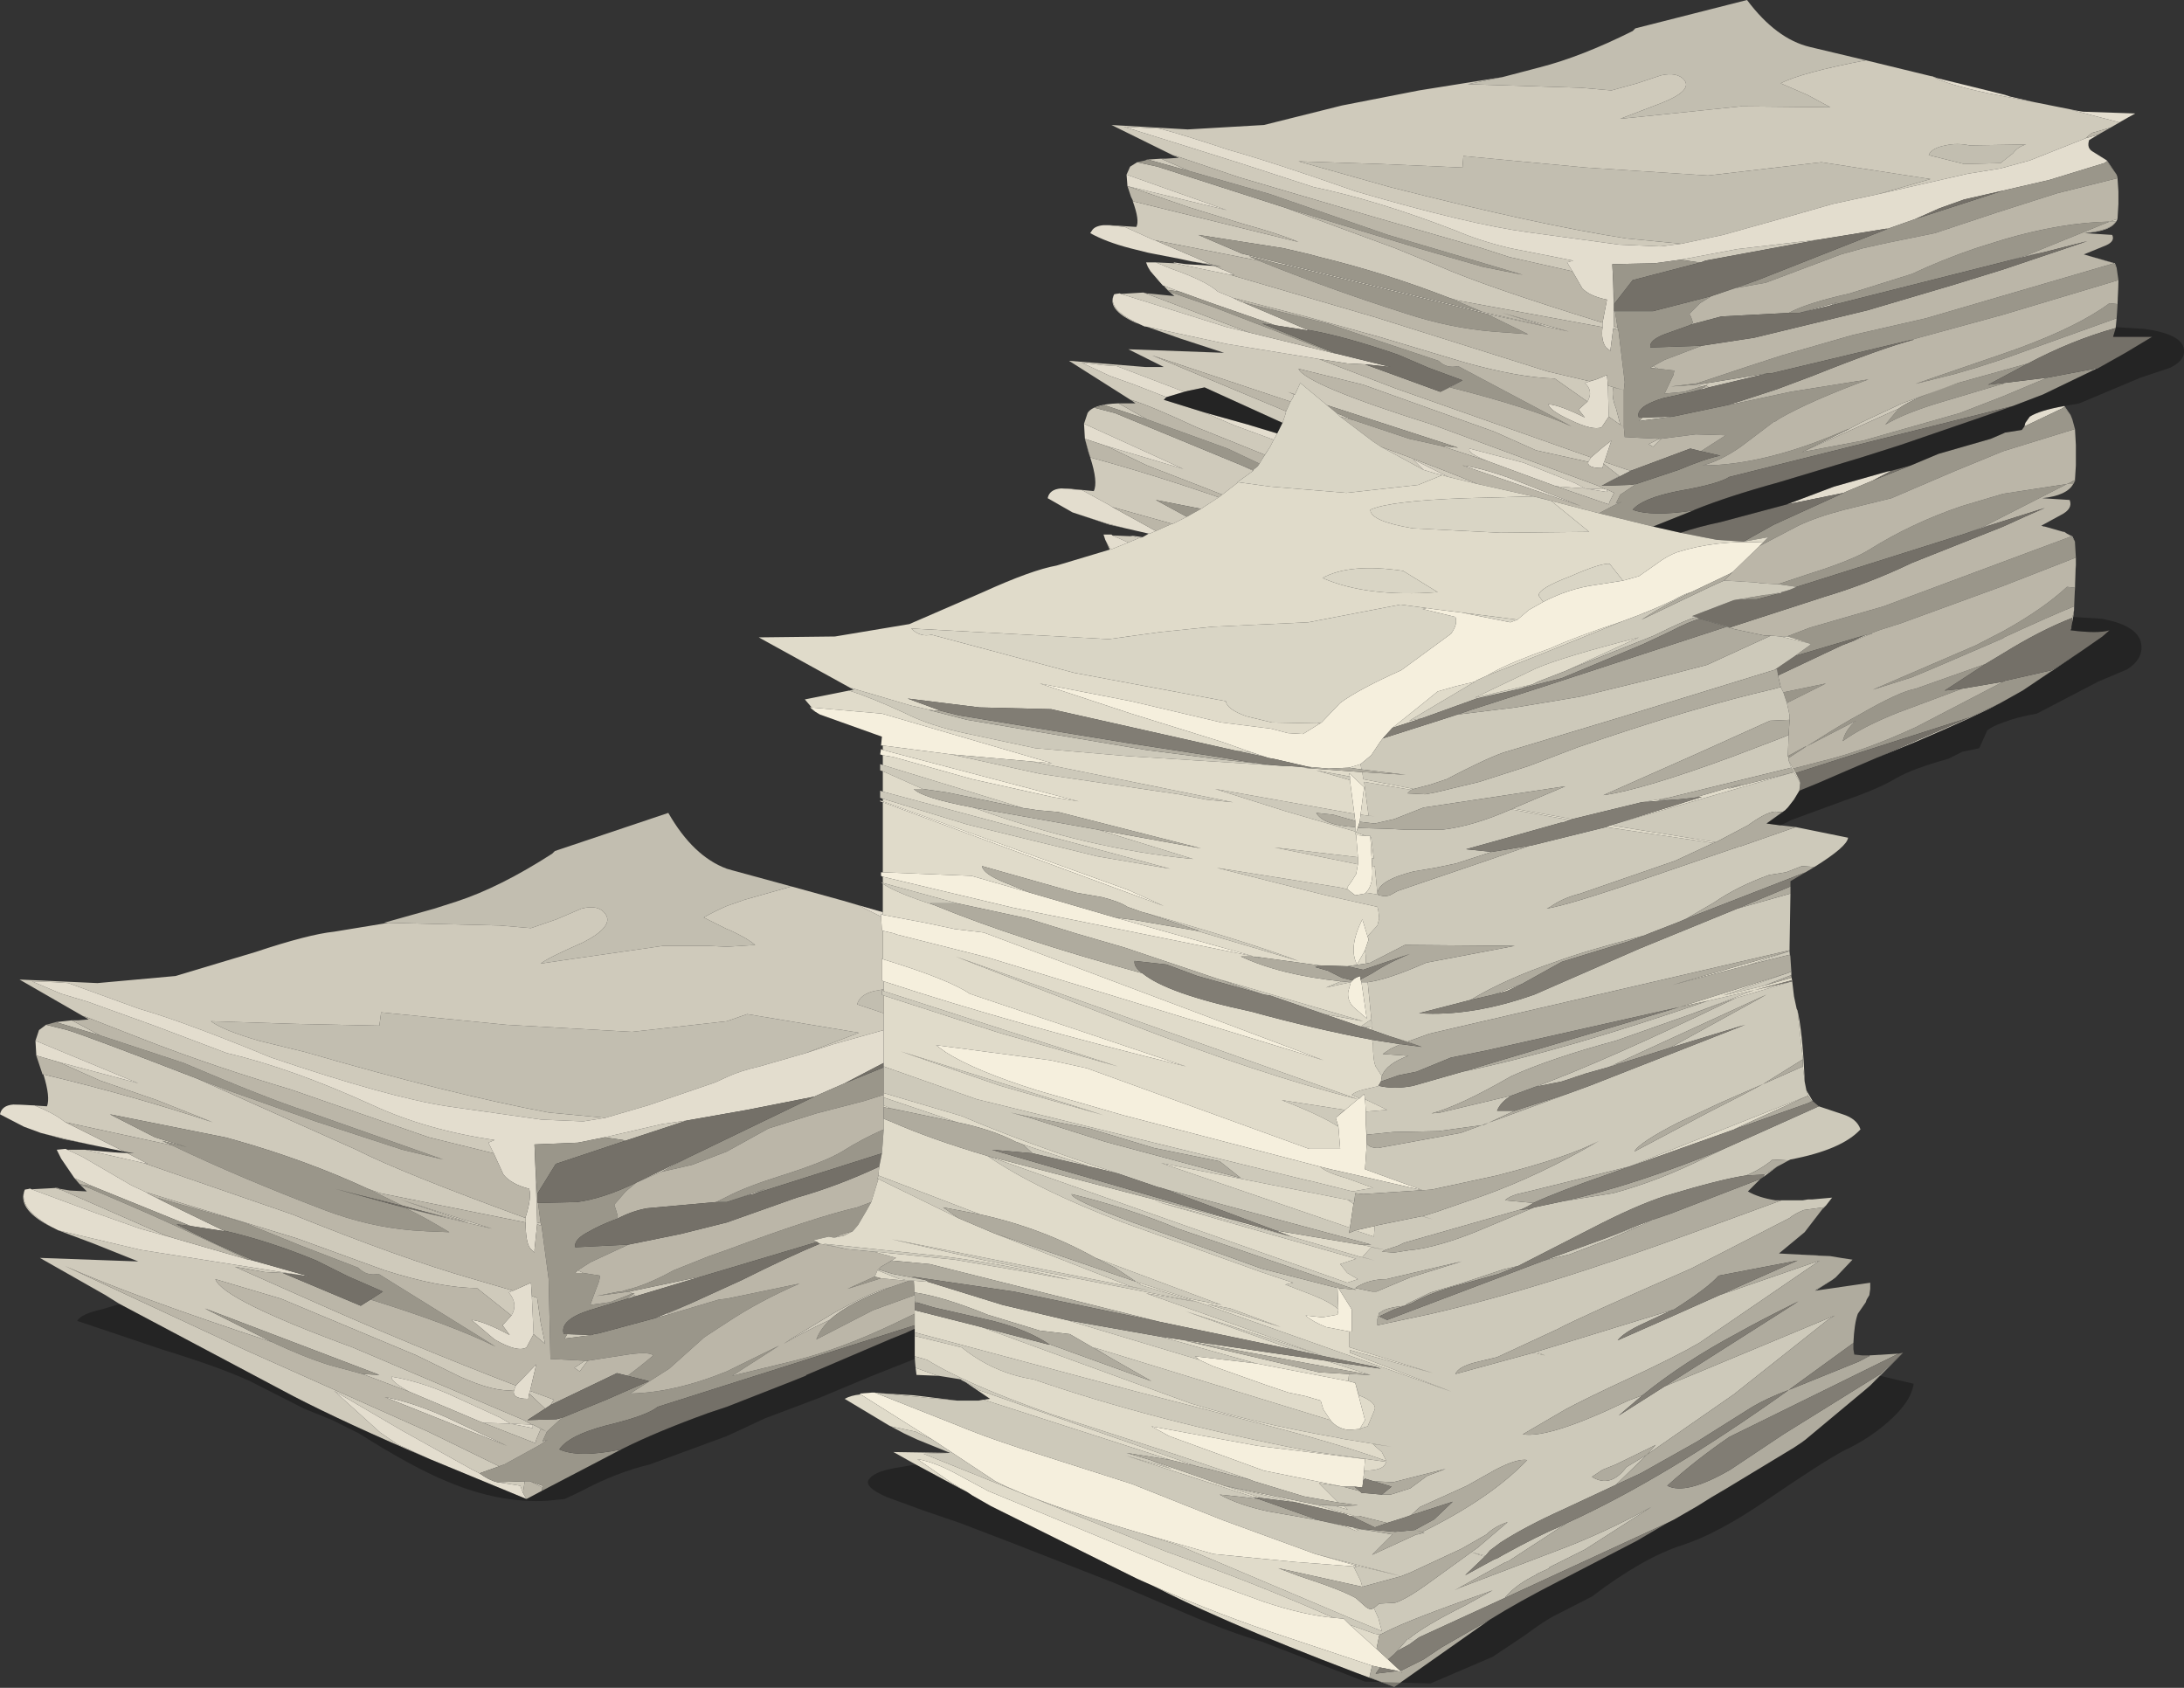 <?xml version="1.0" encoding="UTF-8" standalone="no"?>
<svg xmlns:xlink="http://www.w3.org/1999/xlink" height="95.2px" width="123.2px" xmlns="http://www.w3.org/2000/svg">
  <rect width="100%" height="100%" fill="#333333" stroke="none"/>
  <g transform="matrix(1.0, 0.0, 0.0, 1.0, 0.0, 0.0)">
    <use height="95.2" transform="matrix(1.0, 0.0, 0.0, 1.0, 0.0, 0.0)" width="123.2" xlink:href="#shape0"/>
  </g>
  <defs>
    <g id="shape0" transform="matrix(1.0, 0.0, 0.0, 1.0, 0.0, 0.0)">
      <path d="M21.9 52.05 L21.65 52.05 24.5 51.25 25.75 50.85 Q28.2 50.05 31.15 48.15 L31.3 48.0 37.7 45.85 Q39.1 48.3 41.0 49.0 L41.35 49.1 44.65 50.0 42.0 50.75 41.0 51.1 Q40.2 51.45 39.7 51.75 L41.0 52.4 41.25 52.5 Q42.2 52.95 42.6 53.3 L41.0 53.4 40.0 53.35 37.4 53.35 31.5 54.2 30.5 54.35 Q30.85 54.05 32.9 53.15 34.65 52.25 34.15 51.55 33.75 51.0 32.8 51.25 L31.4 51.85 29.95 52.35 28.2 52.2 21.9 52.05 M84.75 4.35 L86.85 3.8 Q89.2 3.2 92.1 1.75 L92.25 1.6 98.55 0.0 Q100.2 2.2 102.1 2.65 L105.25 3.4 Q101.6 4.1 100.45 4.7 L101.95 5.35 103.25 6.05 98.2 6.0 92.4 6.6 91.4 6.7 93.75 5.8 Q95.5 5.1 95.0 4.5 94.6 4.05 93.7 4.25 L92.35 4.7 90.9 5.1 89.2 4.95 82.8 4.75 84.75 4.35 M105.95 10.95 L103.4 11.5 100.95 12.2 97.2 13.25 94.85 13.75 91.75 13.45 Q86.85 12.7 78.4 10.55 L73.25 9.1 77.9 9.25 82.5 9.45 82.55 8.8 89.45 9.45 96.35 9.9 102.75 9.15 108.9 10.1 105.95 10.95 M114.3 8.15 Q113.85 8.25 113.55 8.65 L112.85 9.2 110.8 9.25 108.8 8.75 Q108.95 8.35 109.75 8.2 110.4 8.05 111.1 8.2 L114.3 8.15 M34.15 63.05 L30.95 62.75 Q25.35 61.7 17.25 59.35 L14.6 58.7 Q12.55 58.1 11.9 57.6 L16.65 57.75 21.4 57.85 21.5 57.1 28.55 57.8 35.65 58.2 41.0 57.6 42.15 57.2 48.45 58.25 45.45 59.4 42.85 60.15 Q41.75 60.4 41.0 60.75 L40.35 61.05 36.55 62.35 34.15 63.05 M49.85 57.15 L48.35 56.65 Q48.5 56.1 49.3 55.9 L49.85 55.8 49.85 55.9 49.75 55.85 49.75 56.1 49.85 56.15 49.85 57.15" fill="#c2beb0" fill-rule="evenodd" stroke="none"/>
      <path d="M118.25 20.8 L118.05 20.9 118.15 20.8 118.25 20.8 M116.45 22.9 L116.8 23.4 116.45 22.95 116.45 22.9 M117.05 27.05 L117.05 27.1 116.6 27.3 Q116.85 27.2 117.05 27.05 M116.6 30.1 L116.9 30.25 117.05 30.55 116.85 30.25 116.6 30.1 M117.1 31.55 L117.1 31.85 117.0 34.3 117.0 34.2 117.05 33.15 117.1 31.55 M117.0 34.4 L116.95 34.8 116.85 35.35 116.9 34.85 117.0 34.4 M6.75 73.55 L5.95 73.05 2.25 70.95 7.8 71.15 5.3 70.15 3.3 69.4 7.95 70.5 17.45 72.0 15.95 71.8 14.95 71.75 13.25 71.45 17.75 73.45 Q23.25 75.9 29.1 78.15 L29.0 78.4 Q27.95 78.55 25.95 77.65 L23.5 76.45 15.85 73.25 12.15 72.15 Q12.55 73.3 19.9 76.0 L29.55 80.1 30.0 80.35 28.8 80.3 30.05 80.55 30.05 80.35 30.85 80.75 30.5 80.6 30.25 81.2 30.2 81.4 27.25 80.25 28.8 80.3 28.2 79.95 25.25 78.6 Q23.6 77.9 22.1 77.65 22.0 77.9 23.1 78.5 L20.45 77.5 21.4 77.55 11.55 73.8 15.35 75.7 Q7.45 73.1 3.65 71.4 L13.85 76.15 24.15 80.75 28.15 82.7 28.45 82.6 27.05 83.1 26.65 82.9 22.7 80.7 18.85 78.45 21.45 80.8 22.4 81.45 24.25 82.3 Q19.55 80.3 16.55 78.75 L6.75 73.55 M2.9 69.2 L2.7 69.1 Q0.95 68.15 1.4 67.1 L3.25 67.0 3.1 67.0 3.55 67.15 9.25 69.65 9.85 69.85 7.9 69.3 5.35 68.4 1.7 67.05 1.4 67.1 Q1.0 68.15 2.9 69.2 M3.8 64.85 L4.8 64.85 8.1 65.6 16.5 68.5 Q22.7 71.0 26.55 72.1 L28.95 72.8 28.7 72.9 Q29.25 73.55 28.85 74.2 L26.9 72.65 Q24.85 72.65 21.7 71.65 L16.75 69.85 8.25 67.25 7.4 66.85 4.65 65.25 3.8 64.85 M6.45 65.0 L7.55 65.05 7.2 65.05 6.45 65.0 M5.05 64.55 L3.6 64.25 2.3 63.9 3.3 64.15 5.05 64.55 M0.75 62.3 L1.1 62.3 2.65 62.4 Q2.85 61.9 2.45 60.6 7.5 61.8 12.0 63.3 L8.85 62.05 5.65 60.95 3.3 59.9 7.8 61.1 2.0 58.7 2.2 58.1 2.6 57.8 3.8 58.1 Q4.95 58.45 11.15 60.85 L20.1 64.85 Q22.65 66.15 29.65 68.7 L29.65 68.95 21.45 67.3 20.75 67.05 Q17.3 65.45 13.25 64.3 L12.7 64.15 6.2 62.85 8.75 64.15 10.55 64.7 9.15 64.35 9.7 64.6 3.7 63.3 3.55 63.2 Q3.05 62.8 1.95 62.35 L0.75 62.3 M3.15 57.65 L4.05 57.55 5.65 58.4 3.15 57.65 M4.75 57.35 L1.1 55.25 5.5 55.45 9.9 55.05 14.4 53.7 Q17.4 52.7 18.85 52.55 L21.9 52.05 28.2 52.2 29.95 52.35 31.4 51.85 32.8 51.25 Q33.75 51.0 34.15 51.55 34.65 52.25 32.9 53.15 30.85 54.05 30.5 54.35 L31.5 54.2 37.4 53.35 40.0 53.35 41.0 53.4 42.6 53.3 Q42.2 52.95 41.25 52.5 L41.0 52.4 39.7 51.75 Q40.2 51.45 41.0 51.1 L42.0 50.75 44.65 50.0 47.55 50.8 48.4 51.05 49.7 51.7 49.75 52.45 49.8 52.5 49.8 54.1 49.75 54.05 49.75 55.3 49.85 55.35 49.85 55.8 49.3 55.9 Q48.5 56.1 48.35 56.65 L49.85 57.15 49.85 58.1 47.0 58.9 45.45 59.4 48.45 58.25 42.15 57.2 41.0 57.6 35.65 58.2 28.55 57.8 21.5 57.1 21.4 57.85 16.65 57.75 11.9 57.6 Q12.55 58.1 14.6 58.7 L17.25 59.35 Q25.35 61.7 30.95 62.75 L34.15 63.05 32.9 63.25 30.55 63.15 25.25 62.4 Q21.95 61.9 15.3 59.65 10.45 57.65 7.85 56.9 L3.85 55.45 3.1 55.4 1.8 55.35 3.45 56.05 4.95 56.5 8.7 57.85 12.8 59.4 Q16.45 60.25 21.05 62.35 24.1 63.75 27.9 64.3 L27.55 64.45 27.85 65.05 24.2 64.15 16.4 61.45 Q12.2 60.2 8.55 58.8 L4.7 57.3 4.75 57.35 M62.6 31.0 L62.35 30.45 62.65 31.0 62.6 31.0 M62.75 30.2 L63.9 30.25 63.95 30.25 64.25 30.35 63.65 30.6 62.75 30.2 M63.5 29.8 L62.6 29.6 60.5 28.9 62.35 29.5 63.5 29.8 M59.9 27.55 L60.2 27.55 61.7 27.7 Q61.95 27.2 61.5 25.8 L61.4 25.5 61.2 24.75 61.5 25.8 Q65.0 26.75 68.75 28.05 L67.75 28.7 65.2 28.2 66.95 29.15 66.15 29.55 62.75 28.6 62.6 28.5 61.05 27.65 59.9 27.55 M61.15 23.9 L61.35 23.3 Q61.65 22.8 63.1 22.75 L64.7 23.65 62.3 22.85 61.75 23.0 62.9 23.3 70.05 26.25 70.7 26.55 69.8 27.2 69.85 27.2 68.95 27.9 67.8 27.45 64.7 26.25 62.4 25.15 66.75 26.45 61.15 23.9 M63.85 22.6 L60.3 20.35 64.6 20.7 65.65 20.7 63.65 19.7 69.05 19.9 66.6 19.1 64.05 18.2 Q62.4 17.45 62.85 16.6 L64.5 16.5 70.45 18.75 69.2 18.45 63.15 16.55 62.85 16.6 Q62.4 17.5 64.55 18.4 L69.2 19.4 74.4 20.25 78.7 21.9 89.75 25.8 89.6 26.05 86.65 25.4 84.3 24.35 76.9 21.7 73.25 20.8 Q73.65 21.7 80.8 23.95 L90.15 27.4 90.55 27.6 89.4 27.55 90.65 27.75 90.65 27.6 91.05 27.8 90.8 28.3 90.75 28.45 87.7 27.4 87.95 27.45 89.4 27.55 88.85 27.25 85.95 26.1 82.9 25.3 Q82.75 25.55 83.9 26.0 L81.3 25.15 82.25 25.25 74.85 22.85 73.35 21.6 73.05 22.25 72.65 22.1 73.0 22.25 72.95 22.35 72.95 22.4 72.8 22.65 65.0 20.05 72.55 23.2 72.5 23.4 72.35 23.85 67.95 21.85 67.0 22.05 66.8 22.1 63.0 20.65 62.25 20.6 61.0 20.45 62.6 21.2 64.0 21.7 65.8 22.4 65.65 22.55 67.9 23.25 69.65 24.0 71.7 24.75 71.85 24.8 71.65 25.2 71.35 25.65 67.5 24.1 Q65.05 22.95 63.8 22.55 L63.85 22.6 M65.95 16.45 L64.9 15.3 65.6 16.1 66.55 16.45 65.85 16.35 65.95 16.45 M65.2 14.8 L66.25 14.85 69.4 15.5 77.6 17.9 87.3 20.95 89.65 21.5 90.05 21.4 89.4 21.6 Q89.9 22.05 89.55 22.65 L87.7 21.35 Q85.7 21.3 82.65 20.45 L77.8 19.0 73.65 17.85 69.55 16.8 68.7 16.45 Q68.05 15.85 66.05 15.15 L65.2 14.8 M68.5 15.0 L68.55 15.0 68.95 15.2 68.5 15.0 M68.9 15.05 L67.25 14.75 68.3 14.9 68.9 15.05 M62.45 12.7 L62.6 12.7 64.1 12.8 Q64.3 12.45 63.9 11.35 L73.25 13.65 Q72.2 13.2 70.2 12.65 L67.1 11.7 63.6 10.5 69.2 11.85 63.55 9.85 63.75 9.4 64.15 9.15 65.3 9.4 72.45 11.7 78.7 14.0 81.15 15.0 Q83.75 16.15 90.4 18.2 L90.4 18.45 82.25 16.95 81.75 16.8 Q78.15 15.4 74.45 14.5 L73.9 14.35 72.4 14.0 67.6 13.25 70.05 14.3 83.65 17.6 87.2 18.4 84.75 17.65 88.5 18.7 83.85 17.7 72.5 14.95 72.2 14.9 70.45 14.45 71.0 14.7 65.15 13.55 65.0 13.5 63.45 12.8 62.45 12.7 M64.75 9.0 L65.5 8.95 67.1 9.65 64.75 9.0 M66.25 8.8 L62.7 7.05 67.0 7.3 71.3 7.05 75.7 5.95 80.05 5.1 84.75 4.35 82.8 4.75 89.2 4.95 90.9 5.1 92.35 4.7 93.7 4.25 Q94.6 4.05 95.0 4.5 95.5 5.1 93.75 5.8 L91.4 6.7 92.4 6.6 98.2 6.0 103.25 6.05 101.95 5.35 100.45 4.7 Q101.6 4.1 105.25 3.4 L108.95 4.3 109.0 4.3 Q109.75 4.75 112.1 5.25 L114.95 5.8 117.2 6.25 116.85 6.2 119.55 6.9 120.0 6.65 119.05 7.2 118.0 7.5 117.65 7.8 114.5 9.05 112.85 9.5 111.0 9.8 105.95 10.95 108.9 10.1 102.75 9.15 96.35 9.9 89.45 9.45 82.55 8.8 82.5 9.45 77.9 9.25 73.25 9.1 78.4 10.55 Q86.85 12.7 91.75 13.45 L94.85 13.75 93.65 13.9 91.35 13.8 86.2 13.1 Q82.85 12.65 76.5 10.8 71.8 9.15 69.3 8.45 66.75 7.6 65.4 7.25 L63.4 7.15 66.45 8.1 70.1 9.25 74.1 10.55 Q77.7 11.3 82.1 13.0 83.5 13.6 85.2 14.0 L88.75 14.7 88.4 14.8 88.7 15.3 85.15 14.5 83.6 14.0 77.55 12.25 69.9 10.0 66.2 8.75 66.25 8.8 M118.85 9.05 L119.4 9.85 118.85 9.1 118.85 9.05 M119.45 12.35 L119.4 12.45 Q119.1 13.05 117.6 13.15 119.05 13.0 119.35 12.5 L119.0 12.5 119.45 12.35 M117.55 14.35 L119.3 14.85 119.4 15.1 119.25 14.85 117.55 14.35 M119.5 15.9 L119.5 16.15 119.4 17.95 119.45 17.15 119.5 15.9 M97.9 16.25 L96.55 16.7 99.15 15.8 97.9 16.25 M91.0 18.55 L91.05 18.4 91.0 15.9 91.05 17.15 91.05 17.55 91.05 18.4 91.25 18.5 91.3 18.65 91.15 18.55 91.0 18.55 M94.8 14.65 L98.0 14.05 102.7 13.5 96.2 14.7 95.95 14.8 95.85 14.8 94.8 14.65 M114.3 8.15 L111.1 8.2 Q110.4 8.05 109.75 8.2 108.95 8.35 108.8 8.75 L110.8 9.25 112.85 9.2 113.55 8.65 Q113.85 8.25 114.3 8.15 M103.2 17.25 L101.5 17.65 103.65 17.05 103.2 17.25 M113.3 14.7 L114.2 14.45 115.2 14.25 113.3 14.7 M104.3 24.2 L104.95 23.85 107.3 22.75 110.45 21.6 Q108.0 22.4 107.1 23.05 L101.65 25.5 104.3 24.2 M98.1 22.65 L98.2 22.7 97.45 22.85 98.1 22.65 M94.35 23.5 L92.45 23.75 92.65 23.55 94.35 23.5 M95.45 22.1 L95.95 21.95 96.1 21.85 96.25 21.9 95.45 22.1 M96.25 21.75 L96.35 21.7 96.0 21.8 95.7 21.7 95.0 21.75 96.05 21.65 99.75 21.05 96.4 21.85 96.25 21.75 M93.55 20.8 L93.1 20.75 93.25 20.65 93.55 20.8 M81.8 21.85 L81.25 22.1 82.5 21.45 81.8 21.85 M90.5 26.05 L91.8 26.5 92.0 26.55 90.35 27.4 91.35 26.85 90.45 26.15 90.5 26.05 M93.7 24.75 L93.25 25.2 93.0 25.05 93.6 24.75 93.7 24.75 M91.6 24.1 L90.75 23.5 90.7 21.75 91.6 22.0 91.0 21.85 Q90.9 22.4 91.15 23.0 L91.4 23.95 91.6 24.1 M76.35 23.7 L75.6 23.5 75.4 23.3 76.35 23.7 M77.9 25.2 Q81.45 26.5 83.35 27.3 L81.7 26.9 79.7 25.9 80.3 26.5 77.9 25.2 M111.8 29.75 L112.5 29.55 110.85 30.1 111.8 29.75 M115.75 37.8 L115.85 37.75 117.45 36.7 114.1 38.95 115.65 37.9 115.75 37.8 M105.6 35.75 L105.55 35.75 104.55 36.15 Q105.0 35.9 105.3 35.8 L105.6 35.75 M105.85 42.75 L111.15 40.45 112.85 39.65 Q111.45 40.4 108.05 41.85 L105.85 42.75 M30.3 67.35 L30.3 67.8 30.3 68.95 30.2 65.75 30.3 67.35 M35.9 66.7 L38.8 65.3 37.3 66.1 35.9 66.7 M38.75 63.2 L35.25 64.35 35.15 64.3 34.1 64.15 37.35 63.4 38.75 63.2 M30.3 69.05 L30.3 68.95 30.5 69.0 30.55 69.15 30.3 69.05 M24.0 68.35 L26.4 68.95 22.55 67.65 27.75 69.3 22.9 68.15 22.2 67.95 25.25 68.7 24.0 68.35 M29.9 78.45 L31.25 78.95 31.05 79.25 30.75 79.45 29.85 78.6 29.9 78.45 M33.15 76.75 L32.7 77.35 32.4 77.15 33.0 76.75 33.15 76.75 M8.85 67.55 L9.3 67.8 8.5 67.4 8.85 67.55 M30.0 73.1 L30.3 73.2 30.5 74.6 30.75 75.8 30.1 75.25 30.0 73.1 M32.9 71.8 L32.45 71.8 32.6 71.65 32.9 71.8 M42.5 67.35 L42.25 67.4 41.0 67.8 43.2 67.05 42.5 67.35 M35.65 72.95 L35.5 72.85 39.3 72.05 39.4 72.05 35.4 73.25 35.55 73.1 35.7 73.15 35.85 73.1 35.7 73.0 35.8 72.95 35.65 72.95 M32.0 75.25 L33.4 75.3 31.85 75.5 32.0 75.25 M36.95 74.35 L39.0 73.5 37.65 74.1 37.7 74.15 36.95 74.35 M46.8 74.45 Q45.1 75.25 44.2 75.8 L44.65 75.5 47.05 74.05 Q49.3 72.8 50.25 72.6 47.85 73.5 46.8 74.45 M29.9 83.55 L30.6 83.8 30.6 83.9 29.9 83.55 M29.6 83.55 L29.5 84.2 29.35 83.8 28.05 83.6 29.6 83.55" fill="#cfcabb" fill-rule="evenodd" stroke="none"/>
      <path d="M100.8 28.45 L103.45 27.45 106.45 26.6 106.7 26.55 105.65 27.1 104.1 27.75 104.0 27.8 100.8 28.45 M114.2 24.05 L114.25 23.85 114.5 23.5 Q115.05 23.15 116.45 22.9 L116.45 22.95 116.3 23.05 114.2 24.05 M3.3 69.4 L3.2 69.35 2.9 69.2 Q1.0 68.15 1.4 67.1 L1.7 67.05 5.35 68.4 7.9 69.3 9.85 69.85 14.0 71.05 14.05 71.05 14.45 71.15 17.45 72.0 7.95 70.5 3.3 69.4 M4.2 66.45 L3.45 65.35 3.25 64.95 3.2 64.85 3.7 64.8 3.8 64.85 4.65 65.25 7.4 66.85 8.25 67.25 8.5 67.4 9.3 67.8 12.6 69.4 12.7 69.45 10.75 69.15 7.05 67.65 5.2 66.9 4.2 66.45 M4.8 64.85 L6.45 65.0 7.2 65.05 8.35 65.65 8.1 65.6 4.8 64.85 M7.0 64.95 L5.05 64.55 3.3 64.15 2.3 63.9 1.35 63.55 0.0 62.85 Q0.1 62.35 0.75 62.3 L1.95 62.35 Q3.05 62.8 3.55 63.2 L3.7 63.3 7.0 64.95 M2.05 59.55 L2.0 58.7 7.8 61.1 3.3 59.9 2.1 59.55 2.05 59.55 M48.4 51.05 L49.8 51.45 49.8 51.6 49.7 51.55 49.7 51.7 48.4 51.05 M62.35 30.45 L62.25 30.15 62.7 30.15 62.75 30.2 63.65 30.6 62.65 31.0 62.35 30.45 M63.9 30.25 L63.75 30.2 64.45 30.3 64.25 30.35 63.95 30.25 63.9 30.25 M64.8 30.1 L63.5 29.8 62.35 29.5 60.5 28.9 59.1 28.1 Q59.2 27.6 59.85 27.55 L59.9 27.55 61.05 27.65 62.6 28.5 62.75 28.6 65.2 29.95 64.85 30.1 64.8 30.1 M61.2 24.75 L61.15 23.9 66.75 26.45 62.4 25.15 61.2 24.75 M64.9 15.3 L64.75 15.05 64.65 14.8 65.2 14.8 66.05 15.15 Q68.05 15.85 68.7 16.45 L69.55 16.8 69.95 17.0 70.1 17.05 73.75 18.6 73.85 18.65 71.95 18.35 68.35 17.1 66.55 16.45 65.6 16.1 64.9 15.3 M66.25 14.85 L66.2 14.8 66.9 14.9 68.5 15.0 68.95 15.2 69.1 15.25 69.65 15.5 69.4 15.5 66.25 14.85 M67.25 14.75 L66.55 14.6 65.0 14.3 64.75 14.25 63.75 14.0 Q62.4 13.65 61.5 13.15 L61.6 13.0 Q61.75 12.75 62.25 12.7 L62.4 12.7 62.45 12.7 63.45 12.8 65.0 13.5 65.15 13.55 68.3 14.9 67.25 14.75 M63.6 10.5 L63.55 9.85 69.2 11.85 63.6 10.5 M109.0 4.3 L109.25 4.4 112.1 5.1 113.1 5.35 113.4 5.45 114.7 5.75 114.95 5.8 112.1 5.25 Q109.75 4.75 109.0 4.3 M117.2 6.25 L117.5 6.3 120.45 6.4 120.0 6.65 119.55 6.9 116.85 6.2 117.2 6.25 M118.35 7.6 L117.85 7.9 Q117.7 8.35 118.05 8.55 L118.85 9.05 118.85 9.1 118.7 9.2 115.6 10.15 113.0 10.75 110.8 11.25 109.4 11.75 108.05 12.35 106.5 12.9 106.4 12.9 102.7 13.5 98.0 14.05 94.8 14.65 93.35 14.85 90.95 14.9 91.0 15.9 91.05 18.4 91.0 18.55 90.85 19.7 90.85 19.8 90.6 19.6 Q90.3 19.2 90.4 18.45 L90.4 18.2 90.65 16.9 Q89.65 16.7 89.25 16.25 L88.7 15.3 88.4 14.8 88.75 14.7 85.2 14.0 Q83.5 13.6 82.1 13.0 77.7 11.3 74.1 10.55 L70.1 9.25 66.45 8.1 63.4 7.15 65.4 7.25 Q66.75 7.6 69.3 8.45 71.8 9.15 76.5 10.8 82.85 12.65 86.2 13.1 L91.35 13.8 93.65 13.9 94.85 13.75 97.2 13.25 100.95 12.2 103.4 11.5 105.95 10.95 111.0 9.8 112.85 9.5 114.5 9.05 117.65 7.8 118.35 7.6 M77.0 20.55 L76.0 20.5 74.4 20.25 69.2 19.4 64.55 18.4 Q62.4 17.5 62.85 16.6 L63.15 16.55 69.2 18.45 70.45 18.75 75.15 19.9 75.4 19.95 78.45 20.7 77.0 20.55 M89.75 25.8 L90.45 25.2 90.9 24.85 90.5 26.05 90.45 26.15 90.4 26.4 Q89.5 26.4 89.6 26.05 L89.75 25.8 M90.75 23.5 L90.35 24.1 Q89.85 24.3 88.6 23.7 87.4 23.15 87.35 22.8 88.0 22.85 89.4 23.55 L89.05 23.1 89.55 22.65 Q89.9 22.05 89.4 21.6 L90.05 21.4 90.65 21.15 90.7 21.75 90.75 23.5 M83.9 26.0 Q82.75 25.55 82.9 25.3 L85.95 26.1 88.85 27.25 89.4 27.55 87.95 27.45 87.7 27.4 83.9 26.0 M90.65 27.6 L90.65 27.75 89.4 27.55 90.55 27.6 90.65 27.6 M81.7 26.9 L81.35 26.8 80.95 26.7 80.3 26.5 79.7 25.9 81.7 26.9 M85.9 27.25 L89.2 28.55 82.5 26.25 Q83.9 26.45 85.9 27.25 M65.8 22.4 L64.0 21.7 62.6 21.2 61.0 20.45 62.25 20.6 63.0 20.65 66.8 22.1 65.8 22.4 M71.85 24.8 L71.7 24.75 69.65 24.0 67.9 23.25 70.4 23.95 72.05 24.45 71.85 24.8 M34.15 63.05 L36.55 62.35 40.35 61.05 41.0 60.75 Q41.75 60.4 42.85 60.15 L45.45 59.4 47.0 58.9 49.85 58.1 49.85 59.95 47.65 61.1 46.05 61.8 45.95 61.85 42.15 62.6 38.75 63.2 37.35 63.4 34.1 64.15 32.6 64.45 30.15 64.55 30.2 65.75 30.3 68.95 30.3 69.05 30.15 70.5 30.15 70.65 29.9 70.4 Q29.65 70.05 29.65 68.95 L29.65 68.7 29.65 68.65 Q30.0 67.55 29.85 67.05 28.85 66.8 28.4 66.25 L27.85 65.05 27.55 64.45 27.9 64.3 Q24.1 63.75 21.05 62.35 16.45 60.25 12.8 59.4 L8.7 57.85 4.95 56.5 3.45 56.05 1.8 55.35 3.1 55.4 3.85 55.45 7.85 56.9 Q10.45 57.65 15.3 59.65 21.95 61.9 25.25 62.4 L30.55 63.15 32.9 63.25 34.15 63.05 M29.1 78.15 L30.25 76.95 29.9 78.45 29.85 78.6 29.8 78.9 Q28.85 78.9 29.0 78.4 L29.1 78.15 M28.95 72.8 L29.95 72.35 30.0 73.1 30.1 75.25 29.7 76.0 Q29.2 76.3 27.9 75.55 L26.6 74.45 Q27.25 74.5 28.75 75.3 L28.35 74.75 28.85 74.2 Q29.25 73.55 28.7 72.9 L28.95 72.8 M30.0 80.35 L30.05 80.35 30.05 80.55 28.8 80.3 30.0 80.35 M27.25 80.25 L27.0 80.15 23.1 78.5 Q22.0 77.9 22.1 77.65 23.6 77.9 25.25 78.6 L28.2 79.95 28.8 80.3 27.25 80.25 M29.7 84.55 L24.25 82.3 22.4 81.45 21.45 80.8 18.85 78.45 22.7 80.7 26.65 82.9 27.05 83.1 Q27.6 83.5 28.05 83.6 L29.35 83.8 29.5 84.2 29.7 84.55 M25.2 79.95 L28.6 81.55 21.7 78.8 Q23.15 79.05 25.2 79.95" fill="#e3ddce" fill-rule="evenodd" stroke="none"/>
      <path d="M118.05 20.9 L115.25 22.25 113.55 22.9 97.55 26.9 Q96.95 27.3 94.65 27.7 92.65 28.1 92.1 28.75 93.15 29.15 95.5 28.8 L93.25 29.7 90.2 28.95 91.05 28.5 91.5 28.3 91.15 28.4 91.4 27.9 92.3 27.3 94.7 26.5 Q96.25 25.85 97.05 25.7 L95.95 25.45 97.35 24.55 95.65 24.5 93.7 24.75 93.6 24.75 92.55 24.7 91.65 24.65 91.6 24.1 91.6 22.0 91.65 21.55 91.3 18.65 91.25 18.5 91.1 17.55 93.25 17.55 96.55 16.7 95.9 17.1 95.3 17.7 95.4 17.9 95.5 18.2 95.4 18.3 95.3 18.35 93.9 18.85 Q93.0 19.2 93.1 19.6 L96.0 19.5 93.9 20.3 93.25 20.65 93.1 20.75 93.55 20.8 94.45 20.9 94.4 21.15 93.9 22.2 95.0 22.1 96.0 21.8 96.35 21.7 96.25 21.75 96.1 21.85 95.95 21.95 95.45 22.1 93.85 22.45 Q93.3 22.6 92.85 22.85 92.3 23.2 92.45 23.55 L92.65 23.55 92.45 23.75 94.35 23.5 97.45 22.85 98.2 22.7 101.0 22.1 105.4 21.4 Q102.15 22.6 100.4 23.6 L100.1 23.8 100.05 23.8 98.2 25.2 Q97.05 26.0 96.05 26.25 99.6 26.25 104.25 24.2 L104.3 24.2 101.65 25.5 105.1 24.85 110.55 23.3 113.0 22.35 115.5 21.3 118.15 20.8 118.05 20.9 M107.8 26.25 L109.35 25.6 112.3 24.75 113.0 24.45 113.1 24.4 114.05 24.25 114.2 24.05 116.3 23.05 116.45 22.95 116.8 23.4 116.9 23.65 117.05 24.2 113.65 25.25 113.0 25.45 110.2 26.6 106.7 28.1 104.05 28.75 Q102.5 29.15 101.45 29.65 L99.25 30.8 99.45 30.6 99.75 30.3 98.35 30.55 100.05 29.6 104.0 27.8 104.1 27.75 105.65 27.1 107.8 26.25 M117.05 27.1 L117.05 27.15 117.0 27.2 117.0 27.25 116.95 27.3 116.6 27.3 111.8 29.75 110.85 30.1 101.35 33.1 100.3 32.95 101.95 32.4 Q104.5 31.6 105.45 31.0 107.85 29.5 110.65 28.55 L113.0 27.85 116.6 27.3 117.05 27.1 M117.05 30.55 L117.05 30.6 117.1 31.45 113.0 33.05 107.25 35.15 106.0 35.55 105.6 35.7 105.6 35.75 105.3 35.8 101.25 37.0 102.15 36.35 102.1 36.3 100.85 35.9 100.8 35.9 102.1 35.4 106.25 34.2 116.85 30.25 117.05 30.55 M4.55 66.85 L4.5 66.8 4.55 66.8 5.2 66.9 7.05 67.65 10.75 69.15 9.95 69.05 Q12.15 70.2 14.45 71.15 L14.05 71.05 14.0 71.05 Q9.45 68.9 7.1 67.9 L5.0 67.0 4.55 66.85 M2.6 57.8 L3.15 57.65 5.65 58.4 10.35 59.95 Q15.05 61.95 17.2 62.65 L25.0 65.4 22.7 64.85 17.8 63.25 13.0 61.55 11.15 60.85 Q4.95 58.45 3.8 58.1 L2.6 57.8 M64.15 9.15 L64.6 9.05 64.7 9.0 64.75 9.0 67.1 9.65 71.65 10.95 78.3 13.25 85.9 15.5 83.65 15.05 80.0 14.0 74.25 12.25 72.45 11.7 65.3 9.4 64.15 9.15 M119.4 9.85 L119.45 10.0 119.45 10.05 116.05 10.9 112.6 12.0 109.15 13.15 106.45 13.7 105.1 14.0 103.85 14.35 99.6 15.95 97.9 16.25 99.15 15.8 106.5 12.9 108.05 12.35 113.0 10.75 115.6 10.15 118.7 9.2 118.85 9.1 119.4 9.85 M119.4 15.1 L119.5 15.8 113.0 17.75 107.7 19.2 99.95 21.05 99.75 21.05 96.05 21.65 95.0 21.75 94.25 21.8 95.5 21.65 95.6 21.65 95.95 21.55 98.5 20.7 100.5 20.05 104.5 18.9 108.65 17.95 119.25 14.85 119.4 15.1 M100.9 17.65 Q101.9 17.1 104.35 16.55 L107.85 15.45 Q109.55 14.65 111.45 14.0 L113.05 13.5 Q116.3 12.55 119.0 12.5 L114.2 14.45 113.3 14.7 103.2 17.25 103.65 17.05 101.5 17.65 100.9 17.65 M91.0 15.9 L90.95 14.9 93.35 14.85 94.8 14.65 95.85 14.8 95.95 14.8 92.1 15.8 91.05 17.15 91.0 15.9 M110.45 21.6 L114.4 20.5 112.15 21.7 113.0 21.6 113.05 21.6 113.0 21.65 112.8 21.7 109.45 22.7 Q107.45 23.3 106.35 23.95 L107.1 23.05 Q108.0 22.4 110.45 21.6 M119.4 17.95 L113.0 20.25 111.45 20.75 110.25 21.1 108.05 21.65 113.0 19.95 113.85 19.65 Q117.25 18.4 119.0 17.1 L119.45 17.15 119.4 17.95 M81.75 16.8 L83.65 17.6 70.05 14.3 67.6 13.25 72.4 14.0 73.9 14.35 74.45 14.5 Q78.15 15.4 81.75 16.8 M83.85 17.7 L86.2 18.85 84.2 18.7 Q81.8 18.5 79.35 17.7 74.95 16.3 71.0 14.7 L70.45 14.45 72.2 14.9 72.5 14.95 83.85 17.7 M70.1 17.05 L74.9 18.25 78.0 19.3 81.15 20.35 Q81.6 20.8 82.25 20.65 L88.65 24.05 Q86.35 23.0 81.8 21.85 L82.5 21.45 80.6 20.75 78.85 20.0 Q75.8 18.95 73.75 18.6 L70.1 17.05 M98.7 33.7 L99.6 33.55 99.7 33.55 100.45 33.45 99.1 33.8 98.5 33.8 98.7 33.7 M81.3 25.15 L79.5 24.75 76.35 23.7 75.4 23.3 74.85 22.85 82.25 25.25 81.3 25.15 M67.75 28.7 L66.95 29.15 65.2 28.2 67.75 28.7 M100.9 42.75 L100.85 42.65 101.85 42.1 101.9 42.1 102.55 41.7 Q104.05 40.75 104.9 40.3 107.15 39.0 108.05 38.85 L112.0 37.45 109.7 38.95 110.65 38.85 110.4 38.95 107.05 40.2 Q105.05 41.0 103.95 41.8 104.1 41.15 104.7 40.65 L101.9 42.1 100.9 42.75 M100.8 39.65 L100.6 39.05 103.0 38.55 100.8 39.65 M117.0 34.2 Q115.65 34.75 113.05 35.95 L113.0 36.0 109.05 37.7 107.85 38.2 105.65 38.9 111.45 36.4 113.0 35.6 Q115.25 34.35 116.6 33.1 L117.05 33.15 117.0 34.2 M113.1 38.4 L115.75 37.8 115.65 37.9 114.1 38.95 112.85 39.65 111.15 40.45 101.3 43.6 101.15 43.35 102.7 42.95 Q105.2 42.35 108.1 41.0 L113.0 38.45 113.1 38.4 M49.85 60.2 L49.85 61.4 49.85 61.65 49.85 61.75 48.75 62.1 46.05 62.8 43.35 63.65 41.0 64.95 39.05 65.7 37.3 66.1 38.8 65.3 45.95 61.85 46.05 61.8 47.65 61.1 49.85 60.2 M65.95 16.45 L65.85 16.35 66.55 16.45 68.35 17.1 71.95 18.35 71.2 18.25 75.4 19.95 75.15 19.9 68.4 17.3 65.95 16.45 M73.0 22.25 L72.65 22.1 73.05 22.25 73.0 22.25 M70.05 26.25 L62.9 23.3 61.75 23.0 62.3 22.85 64.7 23.65 69.25 25.3 71.05 26.15 70.95 26.3 70.7 26.5 70.05 26.25 M30.35 67.85 L32.55 67.8 Q34.05 67.6 35.9 66.7 L35.3 67.2 34.65 67.95 34.75 68.25 34.85 68.6 34.8 68.75 34.65 68.8 Q33.75 69.15 33.25 69.45 32.35 69.9 32.45 70.35 L35.45 70.2 33.3 71.2 32.6 71.65 32.45 71.8 32.9 71.8 33.85 71.95 33.8 72.25 33.5 73.05 33.3 73.6 34.4 73.45 35.45 73.05 35.65 72.95 35.8 72.95 35.7 73.0 35.55 73.1 35.4 73.25 33.25 73.9 Q31.55 74.45 31.8 75.25 L32.0 75.25 31.85 75.5 33.4 75.3 33.5 75.25 33.8 75.2 36.95 74.35 37.7 74.15 40.55 73.3 41.0 73.25 45.1 72.4 Q42.8 73.4 41.0 74.6 L40.0 75.25 39.7 75.45 39.65 75.5 37.75 77.2 35.55 78.6 Q38.05 78.55 41.0 77.35 L43.95 75.9 41.3 77.6 44.8 76.75 Q47.4 76.1 50.35 74.7 L51.6 74.1 51.6 74.75 37.1 79.35 Q36.5 79.85 34.2 80.4 32.1 80.95 31.55 81.75 32.65 82.25 35.05 81.75 L30.55 84.1 30.6 83.9 30.6 83.8 29.9 83.55 29.6 83.55 28.05 83.6 Q27.6 83.5 27.05 83.1 L28.45 82.6 30.45 81.5 30.9 81.2 30.6 81.3 30.85 80.75 31.5 80.15 31.75 79.95 34.2 78.95 36.6 77.9 35.4 77.6 Q36.15 77.05 36.85 76.45 36.6 76.2 35.1 76.45 L33.15 76.75 33.0 76.75 31.05 76.65 30.95 72.15 30.55 69.15 30.5 69.0 30.35 67.85 M35.25 64.35 L31.35 65.65 30.3 67.35 30.2 65.75 30.15 64.55 32.6 64.45 34.1 64.15 35.15 64.3 35.25 64.35 M20.75 67.05 L22.7 68.0 22.45 67.95 20.25 67.4 18.9 67.05 22.2 67.95 22.9 68.15 Q23.85 68.6 25.35 69.5 L24.1 69.45 23.3 69.4 Q20.8 69.2 18.3 68.25 13.45 66.4 9.7 64.6 L9.15 64.35 10.55 64.7 8.75 64.15 6.2 62.85 12.7 64.15 13.25 64.3 Q17.3 65.45 20.75 67.05 M20.9 73.3 L21.6 72.85 19.65 72.0 17.85 71.1 Q15.2 70.0 12.6 69.4 L9.3 67.8 8.85 67.55 13.75 68.95 16.95 70.25 20.2 71.5 Q20.7 72.0 21.35 71.85 L27.95 75.95 Q25.55 74.75 20.9 73.3 M40.4 67.8 L41.0 67.5 Q42.05 66.95 43.95 66.35 46.5 65.55 47.5 64.95 48.6 64.25 49.85 63.7 L49.8 64.4 49.75 65.05 42.5 67.35 43.2 67.05 41.0 67.8 40.4 67.8 M35.5 72.85 L33.65 73.1 34.9 72.85 35.05 72.85 35.35 72.75 Q36.45 72.5 38.0 71.65 L40.0 70.85 41.0 70.5 Q45.95 68.65 48.35 68.1 L49.15 67.8 48.9 68.25 48.4 69.1 48.1 69.45 47.7 69.55 47.55 69.6 47.4 69.65 47.3 69.7 47.1 69.8 47.0 69.8 46.75 69.75 45.9 69.95 46.1 70.05 39.4 72.05 39.3 72.05 35.5 72.85 M51.6 73.05 L49.25 73.9 46.05 75.55 Q46.25 75.0 46.8 74.45 47.85 73.5 50.25 72.6 L51.25 72.25 51.55 72.25 51.6 72.9 51.55 72.9 51.6 73.05 M49.7 72.1 L47.8 72.7 49.35 72.0 49.7 72.1 M20.45 77.5 L18.6 77.0 Q17.15 76.55 15.35 75.7 L11.55 73.8 21.4 77.55 20.45 77.5" fill="#9a968a" fill-rule="evenodd" stroke="none"/>
      <path d="M119.35 18.45 L119.35 18.5 Q116.85 19.2 114.4 20.5 L110.45 21.6 107.3 22.75 104.95 23.85 104.3 24.2 104.25 24.2 Q99.6 26.25 96.05 26.25 97.05 26.0 98.2 25.2 L100.05 23.8 100.1 23.8 100.4 23.6 Q102.15 22.6 105.4 21.4 L101.0 22.1 98.2 22.7 98.1 22.65 100.25 21.95 102.25 21.2 Q106.25 19.6 108.0 19.15 L107.7 19.2 113.0 17.75 119.5 15.8 119.5 15.9 119.45 17.15 119.0 17.1 Q117.25 18.4 113.85 19.65 L113.0 19.95 108.05 21.65 110.25 21.1 111.45 20.75 113.0 20.25 119.4 17.95 119.35 18.45 M117.05 24.2 L117.1 25.1 117.1 25.2 117.1 26.25 117.05 27.05 Q116.85 27.2 116.6 27.3 L116.95 27.3 Q116.6 27.95 115.2 28.1 L116.75 28.2 Q116.95 28.7 116.25 29.05 L115.15 29.65 115.3 29.7 115.35 29.7 116.4 30.0 116.45 30.0 116.6 30.1 116.85 30.25 106.25 34.2 102.1 35.4 100.8 35.9 100.45 35.9 99.9 35.85 99.55 35.85 97.9 35.5 97.55 35.4 102.95 33.65 Q105.45 32.9 107.85 31.75 L113.0 29.7 Q114.3 29.1 115.35 28.65 L112.5 29.55 111.8 29.75 116.6 27.3 113.0 27.85 110.65 28.55 Q107.85 29.5 105.45 31.0 104.5 31.6 101.95 32.4 L100.3 32.95 99.35 32.9 99.05 32.85 97.35 32.75 97.25 32.75 97.75 32.25 99.25 30.8 101.45 29.65 Q102.5 29.15 104.05 28.75 L106.7 28.1 110.2 26.6 113.0 25.45 113.65 25.25 117.05 24.2 M117.1 31.45 L117.1 31.55 117.05 33.15 116.6 33.1 Q115.25 34.35 113.0 35.6 L111.45 36.4 105.65 38.9 107.85 38.2 109.05 37.7 113.0 36.0 113.05 35.95 Q115.65 34.75 117.0 34.2 L117.0 34.3 117.0 34.4 116.9 34.85 Q115.1 35.55 113.0 36.85 L112.0 37.45 108.05 38.85 Q107.15 39.0 104.9 40.3 104.05 40.75 102.55 41.7 L101.9 42.1 101.85 42.1 100.85 42.65 100.9 41.45 100.95 40.6 100.95 40.35 100.9 40.1 100.8 39.65 103.0 38.55 100.6 39.05 100.45 38.75 100.3 38.1 103.9 36.4 104.55 36.15 105.55 35.75 105.6 35.75 105.6 35.7 106.0 35.55 107.25 35.15 113.0 33.05 117.1 31.45 M3.25 67.0 L3.35 67.05 3.95 67.15 4.9 67.2 4.55 66.85 5.0 67.0 7.1 67.9 Q9.45 68.9 14.0 71.05 L9.85 69.85 9.25 69.65 3.55 67.15 3.1 67.0 3.25 67.0 M4.5 66.8 L4.2 66.45 5.2 66.9 4.55 66.8 4.5 66.8 M7.55 65.05 L7.0 64.95 3.7 63.3 9.7 64.6 Q13.45 66.4 18.3 68.25 20.8 69.2 23.3 69.4 L24.1 69.45 25.35 69.5 Q23.85 68.6 22.9 68.15 L27.75 69.3 22.55 67.65 26.4 68.95 24.0 68.35 22.7 68.0 20.75 67.05 21.45 67.3 29.65 68.95 Q29.65 70.05 29.9 70.4 L30.15 70.65 30.15 70.5 30.3 69.05 30.55 69.15 30.95 72.15 31.05 76.65 33.0 76.75 32.4 77.15 32.7 77.35 33.15 76.75 35.1 76.45 Q36.6 76.2 36.85 76.45 36.15 77.05 35.4 77.6 L34.8 77.45 31.05 79.25 31.25 78.95 29.9 78.45 30.25 76.95 29.1 78.15 Q23.25 75.9 17.75 73.45 L13.25 71.45 14.95 71.75 15.95 71.8 20.35 73.65 20.9 73.3 Q25.55 74.75 27.95 75.95 L21.35 71.85 Q20.7 72.0 20.2 71.5 L16.95 70.25 13.75 68.95 8.85 67.55 8.5 67.4 8.25 67.25 16.75 69.85 21.7 71.65 Q24.85 72.65 26.9 72.65 L28.85 74.2 28.35 74.75 28.75 75.3 Q27.25 74.5 26.6 74.45 L27.9 75.55 Q29.2 76.3 29.7 76.0 L30.1 75.25 30.75 75.8 30.5 74.6 30.3 73.2 30.0 73.1 29.95 72.35 28.95 72.8 26.55 72.1 Q22.7 71.0 16.5 68.5 L8.1 65.6 8.35 65.65 7.2 65.05 7.55 65.05 M2.45 60.6 L2.4 60.6 2.05 59.55 2.1 59.55 3.3 59.9 5.65 60.95 8.85 62.05 12.0 63.3 Q7.5 61.8 2.45 60.6 M4.05 57.55 L4.15 57.55 4.4 57.55 5.0 57.5 4.75 57.35 4.7 57.3 8.55 58.8 Q12.2 60.2 16.4 61.45 L24.2 64.15 27.85 65.05 28.4 66.25 Q28.85 66.8 29.85 67.05 30.0 67.55 29.65 68.65 L29.65 68.7 Q22.65 66.15 20.1 64.85 L11.15 60.85 13.0 61.55 17.8 63.25 22.7 64.85 25.0 65.4 17.2 62.65 Q15.05 61.95 10.35 59.95 L5.65 58.4 4.05 57.55 M63.1 22.75 L64.05 22.75 63.85 22.6 63.8 22.55 Q65.05 22.95 67.5 24.1 L71.35 25.65 71.2 25.9 71.05 26.15 69.25 25.3 64.7 23.65 63.1 22.75 M64.5 16.5 L64.7 16.55 64.75 16.55 66.25 16.7 65.95 16.45 68.4 17.3 75.15 19.9 70.45 18.75 64.5 16.5 M68.55 15.0 L68.9 15.05 68.3 14.9 65.15 13.55 71.0 14.7 Q74.95 16.3 79.35 17.7 81.8 18.5 84.2 18.7 L86.2 18.85 83.85 17.7 88.5 18.7 84.75 17.65 87.2 18.4 83.65 17.6 81.75 16.8 82.25 16.95 90.4 18.45 Q90.3 19.2 90.6 19.6 L90.85 19.8 90.85 19.7 91.0 18.55 91.15 18.55 91.3 18.65 91.65 21.55 91.6 22.0 90.7 21.75 90.65 21.15 90.05 21.4 89.65 21.5 87.3 20.95 77.6 17.9 69.4 15.5 69.65 15.5 69.1 15.25 68.95 15.2 68.55 15.0 M63.9 11.35 L63.9 11.3 63.8 11.1 63.6 10.5 67.1 11.7 70.2 12.65 Q72.2 13.2 73.25 13.65 L63.9 11.35 M65.5 8.95 L65.75 8.95 66.5 8.9 66.25 8.8 66.2 8.75 69.9 10.0 77.55 12.25 83.6 14.0 85.15 14.5 88.7 15.3 89.25 16.25 Q89.65 16.7 90.65 16.9 L90.4 18.2 Q83.75 16.15 81.15 15.0 L78.7 14.0 72.45 11.7 74.25 12.25 80.0 14.0 83.65 15.05 85.9 15.5 78.3 13.25 71.65 10.95 67.1 9.65 65.5 8.95 M119.05 7.2 L118.35 7.6 117.65 7.8 118.0 7.5 119.05 7.2 M119.45 10.05 L119.5 10.8 119.5 10.9 119.5 11.5 119.45 12.35 119.0 12.5 Q116.3 12.55 113.05 13.5 L111.45 14.0 Q109.55 14.65 107.85 15.45 L104.35 16.55 Q101.9 17.1 100.9 17.65 L97.1 17.85 95.4 18.3 95.5 18.2 95.4 17.9 95.3 17.7 95.9 17.1 96.55 16.7 97.9 16.25 99.6 15.95 103.85 14.35 105.1 14.0 106.45 13.7 109.15 13.15 112.6 12.0 116.05 10.9 119.45 10.05 M117.6 13.15 L119.15 13.25 Q119.35 13.65 118.65 13.9 L117.55 14.35 119.25 14.85 108.65 17.95 104.5 18.9 100.5 20.05 98.5 20.7 95.95 21.55 95.6 21.65 95.5 21.65 94.25 21.8 95.0 21.75 95.7 21.7 96.0 21.8 95.0 22.1 93.9 22.2 94.4 21.15 94.45 20.9 93.55 20.8 93.25 20.65 93.9 20.3 96.0 19.5 98.95 19.05 105.35 17.5 110.25 16.05 113.0 15.2 117.75 13.6 115.2 14.25 114.2 14.45 119.0 12.5 119.35 12.5 Q119.05 13.0 117.6 13.15 M101.65 25.5 L107.1 23.05 106.35 23.95 Q107.45 23.3 109.45 22.7 L112.8 21.7 113.0 21.65 113.05 21.6 115.5 21.3 113.0 22.35 110.55 23.3 105.1 24.85 101.65 25.5 M96.1 21.85 L96.25 21.75 96.4 21.85 96.25 21.9 96.1 21.85 M91.25 18.5 L91.05 18.4 91.05 17.55 91.1 17.55 91.25 18.5 M81.25 22.1 L81.8 21.85 Q86.35 23.0 88.65 24.05 L82.25 20.65 Q81.6 20.8 81.15 20.35 L78.0 19.3 74.9 18.25 70.1 17.05 69.95 17.0 69.55 16.8 73.65 17.85 77.8 19.0 82.65 20.45 Q85.7 21.3 87.7 21.35 L89.55 22.65 89.05 23.1 89.4 23.55 Q88.0 22.85 87.35 22.8 87.4 23.15 88.6 23.7 89.85 24.3 90.35 24.1 L90.75 23.5 91.6 24.1 91.65 24.65 92.55 24.7 93.6 24.75 93.0 25.05 93.25 25.2 93.7 24.75 95.65 24.5 97.35 24.55 95.95 25.45 95.35 25.3 92.0 26.55 91.8 26.5 90.5 26.05 90.9 24.85 90.45 25.2 89.75 25.8 78.7 21.9 74.4 20.25 76.0 20.5 77.0 20.55 81.25 22.1 M91.6 22.0 L91.6 24.1 91.4 23.95 91.15 23.0 Q90.9 22.4 91.0 21.85 L91.6 22.0 M90.35 27.4 L91.95 27.35 92.3 27.3 91.4 27.9 91.15 28.4 91.5 28.3 91.05 28.5 90.2 28.95 87.5 28.25 87.15 28.15 86.5 28.0 83.35 27.3 Q81.45 26.5 77.9 25.2 L77.45 24.9 75.6 23.5 76.35 23.7 79.5 24.75 81.3 25.15 83.9 26.0 87.7 27.4 90.75 28.45 90.8 28.3 91.05 27.8 90.65 27.6 90.55 27.6 90.15 27.4 80.8 23.95 Q73.65 21.7 73.25 20.8 L76.9 21.7 84.3 24.35 86.65 25.4 89.6 26.05 Q89.5 26.4 90.4 26.4 L90.45 26.15 91.35 26.85 90.35 27.4 M98.1 33.8 L98.7 33.7 98.5 33.8 98.1 33.8 M68.95 27.9 L68.75 28.05 Q65.0 26.75 61.5 25.8 L61.2 24.75 62.4 25.15 64.7 26.25 67.8 27.45 68.95 27.9 M66.15 29.55 L66.1 29.55 65.2 29.95 62.75 28.6 66.15 29.55 M85.9 27.25 Q83.9 26.45 82.5 26.25 L89.2 28.55 85.9 27.25 M100.9 42.9 L100.9 42.75 101.9 42.1 104.7 40.65 Q104.1 41.15 103.95 41.8 105.05 41.0 107.05 40.2 L110.4 38.95 110.65 38.85 113.0 38.45 113.1 38.4 113.0 38.45 108.1 41.0 Q105.2 42.35 102.7 42.95 L101.15 43.35 100.9 42.9 M72.55 23.2 L65.0 20.05 72.8 22.65 72.55 23.2 M70.05 26.25 L70.7 26.5 70.7 26.55 70.05 26.25 M30.3 67.8 L30.35 67.85 30.5 69.0 30.3 68.95 30.3 67.8 M37.3 66.1 L39.05 65.7 41.0 64.95 43.35 63.65 46.05 62.8 48.75 62.1 49.85 61.75 49.85 61.9 49.85 62.35 49.85 62.45 49.85 63.1 49.85 63.7 Q48.6 64.25 47.5 64.95 46.5 65.55 43.95 66.35 42.05 66.95 41.0 67.5 L40.4 67.8 36.5 68.15 Q35.65 68.3 34.8 68.75 L34.85 68.6 34.75 68.25 34.65 67.95 35.3 67.2 35.9 66.7 37.3 66.1 M32.6 71.65 L33.3 71.2 35.45 70.2 38.4 69.6 41.0 68.95 44.95 67.55 Q47.25 66.9 49.6 65.8 L49.55 66.3 49.5 66.5 49.55 66.5 49.15 67.8 48.35 68.1 Q45.95 68.65 41.0 70.5 L40.0 70.85 38.0 71.65 Q36.45 72.5 35.35 72.75 L35.05 72.85 34.9 72.85 33.65 73.1 35.5 72.85 35.65 72.95 35.45 73.05 34.4 73.45 33.3 73.6 33.5 73.05 33.8 72.25 33.85 71.95 32.9 71.8 32.6 71.65 M39.0 73.5 L41.85 72.2 Q44.55 70.85 46.25 70.15 L47.75 70.45 49.3 70.6 50.55 70.95 49.7 71.45 49.55 71.6 49.5 71.65 49.35 72.0 47.8 72.7 49.7 72.1 51.25 72.25 50.25 72.6 Q49.3 72.8 47.05 74.05 L44.65 75.5 44.2 75.8 Q45.1 75.25 46.8 74.45 46.25 75.0 46.05 75.55 L49.25 73.9 51.6 73.05 51.6 73.4 51.6 73.45 51.6 73.9 51.6 74.1 50.35 74.7 Q47.4 76.1 44.8 76.75 L41.3 77.6 43.95 75.9 41.0 77.35 Q38.05 78.55 35.55 78.6 L37.75 77.2 39.65 75.5 39.7 75.45 40.0 75.25 41.0 74.6 Q42.8 73.4 45.1 72.4 L41.0 73.25 40.55 73.3 37.7 74.15 37.65 74.1 39.0 73.5 M35.55 73.1 L35.7 73.0 35.85 73.1 35.7 73.15 35.55 73.1 M30.0 80.35 L29.55 80.1 19.9 76.0 Q12.55 73.3 12.15 72.15 L15.85 73.25 23.5 76.45 25.95 77.65 Q27.95 78.55 29.0 78.4 28.85 78.9 29.8 78.9 L29.85 78.6 30.75 79.45 29.75 80.1 31.4 80.05 31.75 79.95 31.5 80.15 30.85 80.75 30.05 80.35 30.0 80.35 M15.35 75.7 Q17.15 76.55 18.6 77.0 L20.45 77.5 23.1 78.5 27.0 80.15 27.25 80.25 30.2 81.4 30.25 81.2 30.5 80.6 30.85 80.75 30.6 81.3 30.9 81.2 30.45 81.5 28.45 82.6 28.15 82.7 24.15 80.75 13.85 76.15 3.65 71.4 Q7.45 73.1 15.35 75.7 M30.55 84.1 L29.7 84.55 29.5 84.2 29.6 83.55 29.9 83.55 30.6 83.9 30.55 84.1 M25.2 79.95 Q23.15 79.05 21.7 78.8 L28.6 81.55 25.2 79.95 M48.1 69.45 L47.6 69.7 47.1 69.8 47.3 69.7 47.4 69.65 47.55 69.6 47.7 69.55 48.1 69.45" fill="#bbb6a8" fill-rule="evenodd" stroke="none"/>
      <path d="M119.35 18.5 L119.2 19.0 121.4 19.0 119.9 19.9 118.3 20.8 118.25 20.8 118.15 20.8 115.5 21.3 113.05 21.6 113.0 21.6 112.15 21.7 114.4 20.5 Q116.85 19.2 119.35 18.5 M113.55 22.9 L112.15 23.4 107.2 25.1 105.0 25.8 100.35 27.2 Q97.45 28.0 95.6 28.75 L95.5 28.8 Q93.15 29.15 92.1 28.75 92.65 28.1 94.65 27.7 96.95 27.3 97.55 26.9 L113.55 22.9 M94.8 30.05 Q95.85 29.7 97.05 29.45 L100.8 28.45 104.0 27.8 100.05 29.6 98.35 30.55 96.85 30.45 94.8 30.05 M106.7 26.55 L107.8 26.25 105.65 27.1 106.7 26.55 M95.4 18.3 L97.1 17.85 100.9 17.65 101.5 17.65 103.2 17.25 113.3 14.7 115.2 14.25 117.75 13.6 113.0 15.2 110.25 16.05 105.35 17.5 98.95 19.05 96.0 19.5 93.1 19.6 Q93.0 19.2 93.9 18.85 L95.3 18.35 95.4 18.3 M102.7 13.5 L106.4 12.9 106.5 12.9 99.15 15.8 96.55 16.7 93.25 17.55 91.1 17.55 91.05 17.55 91.05 17.15 92.1 15.8 95.95 14.8 96.2 14.7 102.7 13.5 M108.05 12.35 L109.4 11.75 110.8 11.25 113.0 10.75 108.05 12.35 M107.7 19.2 L108.0 19.15 Q106.25 19.6 102.25 21.2 L100.25 21.95 98.1 22.65 97.45 22.85 94.35 23.5 92.65 23.55 92.45 23.55 Q92.3 23.2 92.85 22.85 93.3 22.6 93.85 22.45 L95.45 22.1 96.25 21.9 96.4 21.85 99.75 21.05 99.95 21.05 107.7 19.2 M81.25 22.1 L77.0 20.55 78.45 20.7 75.4 19.95 71.2 18.25 71.95 18.35 73.85 18.65 73.75 18.6 Q75.8 18.95 78.85 20.0 L80.6 20.75 82.5 21.45 81.25 22.1 M92.0 26.55 L95.35 25.3 95.95 25.45 97.05 25.7 Q96.25 25.85 94.7 26.5 L92.3 27.3 91.95 27.35 90.35 27.4 92.0 26.55 M95.75 34.85 L95.7 34.8 95.45 34.75 97.8 33.85 98.1 33.8 98.5 33.8 99.1 33.8 100.45 33.45 100.5 33.4 100.85 33.3 101.0 33.25 101.35 33.1 110.85 30.1 112.5 29.55 115.35 28.65 Q114.3 29.1 113.0 29.7 L107.85 31.75 Q105.45 32.9 102.95 33.65 L97.55 35.4 97.45 35.35 95.75 34.85 M100.3 38.1 L100.25 37.75 100.2 37.75 100.15 37.75 101.25 37.0 105.3 35.8 Q105.0 35.9 104.55 36.15 L103.9 36.4 100.3 38.1 M101.5 44.6 L101.55 44.15 101.5 44.0 101.3 43.6 111.15 40.45 105.85 42.75 104.1 43.5 102.6 44.15 101.5 44.6 M116.9 34.85 L116.85 35.35 116.85 35.45 116.8 35.55 Q118.35 35.75 119.0 35.55 L118.6 35.9 117.45 36.7 115.85 37.75 115.75 37.8 113.1 38.4 113.0 38.45 110.65 38.85 109.7 38.95 112.0 37.45 113.0 36.85 Q115.1 35.55 116.9 34.85 M49.85 60.15 L49.85 60.2 47.65 61.1 49.85 59.95 49.85 60.15 M30.3 67.8 L30.3 67.35 31.35 65.65 35.25 64.35 38.75 63.2 42.15 62.6 45.95 61.85 38.8 65.3 35.9 66.7 Q34.05 67.6 32.55 67.8 L30.35 67.85 30.3 67.8 M22.7 68.0 L24.0 68.35 25.25 68.7 22.2 67.95 18.9 67.05 20.25 67.4 22.45 67.95 22.7 68.0 M20.9 73.3 L20.35 73.65 15.95 71.8 17.45 72.0 14.45 71.15 Q12.15 70.2 9.95 69.05 L10.75 69.15 12.7 69.45 12.6 69.4 Q15.2 70.0 17.85 71.1 L19.65 72.0 21.6 72.85 20.9 73.3 M31.05 79.25 L34.8 77.45 35.4 77.6 36.6 77.9 34.2 78.95 31.75 79.95 31.4 80.05 29.75 80.1 30.75 79.45 31.05 79.25 M34.8 68.75 Q35.65 68.3 36.5 68.15 L40.4 67.8 41.0 67.8 42.25 67.4 42.5 67.35 49.75 65.05 49.6 65.8 Q47.25 66.9 44.95 67.55 L41.0 68.95 38.4 69.6 35.45 70.2 32.45 70.35 Q32.35 69.9 33.25 69.45 33.75 69.15 34.65 68.8 L34.8 68.75 M32.0 75.25 L31.8 75.25 Q31.55 74.45 33.25 73.9 L35.4 73.25 39.4 72.05 46.1 70.05 46.25 70.15 Q44.55 70.85 41.85 72.2 L39.0 73.5 36.95 74.35 33.8 75.2 33.5 75.25 33.4 75.3 32.0 75.25 M51.6 74.95 L51.05 75.2 50.3 75.5 45.5 77.55 45.45 77.6 44.7 77.9 41.0 79.35 39.95 79.7 Q37.05 80.75 35.15 81.7 L35.05 81.75 Q32.65 82.25 31.55 81.75 32.1 80.95 34.2 80.4 36.5 79.85 37.1 79.35 L51.6 74.75 51.6 74.9 51.6 74.95 M47.3 69.7 L47.1 69.8 47.3 69.7" fill="#747068" fill-rule="evenodd" stroke="none"/>
      <path d="M48.55 78.65 L48.5 78.6 49.15 78.55 49.35 78.55 54.15 80.45 Q55.95 81.2 59.0 82.15 L63.85 83.7 69.0 85.75 74.2 87.65 76.3 88.25 76.4 88.3 76.55 88.4 76.35 88.35 73.05 88.1 68.45 87.65 64.25 86.45 Q58.5 84.75 56.15 83.55 L52.6 81.2 48.55 78.65 M49.8 49.45 L49.7 49.4 49.7 49.2 49.8 49.2 54.8 49.4 58.1 50.35 62.9 51.75 70.75 53.95 57.15 51.2 49.8 49.45 M49.8 45.25 L49.65 45.2 49.65 45.15 49.8 45.2 63.65 50.2 65.65 51.1 49.8 45.25 M49.8 42.6 L49.65 42.55 49.7 42.25 49.8 42.3 60.85 45.2 59.35 44.95 54.85 43.95 50.4 42.7 49.8 42.6 M49.8 42.05 L49.7 42.05 49.75 41.55 46.25 40.3 46.0 40.15 45.7 39.9 49.75 40.25 59.35 43.05 58.2 42.95 53.65 42.55 49.8 42.05 M99.45 30.6 L99.25 30.8 97.75 32.25 97.6 32.35 95.4 33.4 Q95.0 33.5 94.4 33.85 93.15 34.45 91.5 35.05 88.8 35.95 87.5 36.55 85.25 37.35 84.25 37.9 L83.9 38.1 83.35 38.35 83.25 38.4 83.2 38.45 82.15 38.7 81.1 39.0 80.3 39.65 78.55 41.05 78.0 41.65 77.85 41.85 77.35 42.6 76.75 43.1 76.1 43.3 74.95 43.35 73.8 43.25 71.85 42.8 71.55 42.75 71.4 42.7 70.5 42.4 68.95 41.85 63.8 40.25 58.65 38.55 63.8 39.55 68.9 40.75 71.7 41.1 72.65 41.35 73.5 41.4 74.55 40.75 75.6 39.65 Q76.6 38.9 79.05 37.8 L81.85 35.75 Q82.25 35.2 82.1 34.8 L80.25 34.35 80.5 34.3 80.85 34.35 82.45 34.55 85.2 35.1 85.6 34.95 86.25 34.4 87.05 33.95 Q88.5 33.2 89.95 33.0 L91.55 32.75 92.45 32.5 93.45 31.8 Q94.05 31.35 94.6 31.15 96.8 30.45 99.45 30.6 M76.75 45.95 L76.7 46.35 76.5 46.95 76.45 47.1 76.45 46.9 76.45 46.65 76.45 46.3 76.4 45.9 76.15 44.0 76.15 43.8 76.1 43.6 76.95 44.4 76.75 45.95 M77.05 47.15 L77.3 47.15 77.3 47.2 77.4 48.85 Q77.5 49.9 77.05 50.35 L77.0 50.4 76.45 50.5 76.0 50.15 76.0 50.05 76.25 49.7 76.5 49.3 76.6 48.75 76.6 48.35 76.5 47.1 77.05 47.15 M77.2 53.0 L77.0 53.6 76.55 54.4 Q76.05 53.45 76.85 51.85 L77.2 53.0 M76.7 61.95 L76.95 61.7 77.0 62.0 77.05 62.7 77.05 63.4 77.1 64.5 77.0 65.95 80.3 67.15 76.6 66.3 75.05 65.95 74.45 65.8 63.35 62.9 58.5 61.5 Q55.0 60.4 53.35 59.35 L52.8 58.95 59.25 59.8 61.3 60.25 73.85 64.8 75.6 64.8 75.5 63.55 75.35 63.05 76.6 62.0 76.7 61.95 M75.5 73.85 L75.45 72.65 75.45 72.55 75.5 72.65 76.25 73.85 76.25 75.1 76.1 75.1 74.8 74.85 Q74.05 74.55 73.65 74.2 L74.6 74.3 75.45 74.15 75.5 73.85 M76.05 77.9 L76.45 78.0 77.0 80.1 76.7 80.6 76.1 80.65 Q75.45 80.6 75.05 80.1 L74.65 79.5 74.5 79.0 73.65 78.75 72.7 78.55 71.5 78.15 68.4 77.05 67.65 76.7 67.4 76.5 70.85 76.9 76.05 77.9 M76.95 82.95 L76.9 83.45 76.9 83.5 76.85 83.9 76.4 83.85 75.75 83.85 71.3 82.95 65.95 81.0 64.95 80.45 70.95 81.55 77.0 82.3 76.95 82.95 M65.05 89.45 L64.15 89.05 55.9 84.95 54.85 84.35 54.55 84.15 53.7 83.65 51.75 82.3 Q52.65 82.45 53.8 83.05 L55.75 84.1 60.35 86.0 67.45 88.95 71.3 90.35 Q73.55 91.1 75.25 91.25 L75.8 91.3 76.15 91.65 77.65 93.0 78.3 93.6 79.0 94.25 79.1 94.35 78.85 94.25 77.85 94.05 77.4 93.95 72.6 92.35 Q68.8 91.1 65.05 89.45 M49.85 55.35 L49.75 55.3 49.75 54.05 49.8 54.1 Q53.55 55.25 54.7 56.05 L66.9 60.15 Q57.3 57.8 49.85 55.35 M49.8 52.5 L49.75 52.45 49.7 51.7 49.7 51.55 49.8 51.6 52.2 52.05 53.85 52.4 55.5 52.6 74.65 59.8 55.7 54.0 50.55 52.7 50.45 52.65 49.8 52.5 M76.75 55.25 L76.8 55.4 77.1 57.45 76.35 56.8 Q76.0 56.45 76.05 55.95 L76.2 55.4 76.3 55.3 Q76.4 55.15 76.75 55.05 L76.75 55.25" fill="#f5efdd" fill-rule="evenodd" stroke="none"/>
      <path d="M101.3 46.65 L104.25 47.25 Q104.2 47.75 102.35 48.9 L101.65 48.85 100.75 49.2 99.8 49.35 Q98.0 50.0 96.7 50.9 L95.15 51.8 94.7 52.0 92.9 52.7 92.8 52.75 Q89.35 53.65 87.75 54.25 84.95 55.2 82.95 56.4 L80.05 57.15 Q83.0 57.35 86.55 56.1 L92.5 53.5 98.0 51.25 101.0 50.4 100.95 53.4 100.95 53.6 80.65 58.3 79.4 58.75 78.4 58.45 77.4 58.1 77.4 57.9 77.15 55.4 Q78.3 55.25 80.45 54.3 L85.45 53.35 79.25 53.3 77.3 54.3 77.05 54.35 77.05 54.0 77.0 53.6 77.2 53.0 77.15 52.8 77.7 52.2 77.8 51.8 77.75 51.35 77.7 51.15 74.8 50.5 68.65 48.95 75.55 50.05 76.0 50.15 76.45 50.5 77.0 50.4 77.05 50.35 77.7 50.45 77.8 50.5 78.1 50.55 78.2 50.55 78.4 50.5 78.85 50.25 83.85 48.55 86.3 47.7 86.35 47.7 90.6 46.65 96.65 47.55 94.5 48.55 89.15 50.4 Q88.15 50.65 87.45 51.15 L87.25 51.25 Q88.65 51.0 92.7 49.6 L98.1 47.75 98.15 47.75 101.3 46.65 M100.95 53.65 L100.95 53.7 100.95 53.85 98.55 54.45 100.95 53.65 M101.05 54.8 L101.05 55.0 99.5 55.6 97.2 56.15 100.8 54.9 101.05 54.8 M101.1 55.35 L101.2 56.2 101.35 56.9 101.4 57.0 101.7 59.75 99.45 61.15 97.05 62.2 94.7 63.3 Q92.45 64.45 92.2 64.95 L96.45 62.7 Q97.95 61.95 99.45 61.15 L101.7 60.15 101.8 61.0 101.9 61.5 102.0 61.8 91.9 65.8 86.45 67.15 85.6 67.35 Q85.1 67.5 84.9 67.7 L86.5 67.85 Q86.2 68.05 85.85 68.2 L79.2 70.1 78.9 70.25 78.15 70.5 77.95 70.6 78.65 70.65 79.6 70.5 79.7 70.5 Q81.2 70.3 83.2 69.5 L86.55 68.1 88.2 67.75 91.0 67.3 Q93.6 66.6 96.3 65.25 L97.25 64.8 102.6 62.4 103.95 62.85 Q104.75 63.1 104.95 63.7 103.9 64.85 101.0 65.4 L100.9 65.45 100.0 65.4 Q99.35 65.95 98.5 66.3 97.1 66.5 93.95 67.45 92.25 68.0 89.75 69.3 L85.65 71.4 84.8 71.6 82.4 72.4 80.7 72.9 79.35 73.55 79.25 73.65 Q78.2 73.75 77.9 74.0 L77.8 74.05 77.7 74.4 77.7 74.75 80.75 74.1 Q87.05 72.65 95.85 69.4 L100.5 67.7 101.7 67.7 102.0 67.65 102.25 67.65 103.35 67.55 103.0 68.0 102.85 68.1 101.75 68.25 Q101.25 68.45 100.95 68.7 L95.4 71.55 Q89.0 74.35 87.9 74.95 L84.45 76.55 83.2 76.85 Q82.25 77.1 82.1 77.5 L86.5 76.3 87.15 76.45 86.65 76.25 94.3 73.9 92.7 74.65 Q91.6 75.15 91.25 75.6 L93.75 74.5 97.0 73.05 102.65 71.1 95.85 75.75 Q94.55 76.5 92.1 77.65 89.4 78.9 88.3 79.5 L85.9 80.9 Q87.4 81.15 91.85 79.0 L92.65 78.7 91.3 79.85 93.9 78.2 103.5 74.2 103.1 74.45 97.8 78.65 92.9 82.05 91.15 83.75 88.15 85.15 Q86.05 86.1 84.65 87.0 L84.05 87.45 83.8 87.75 83.0 87.55 83.35 87.3 85.05 85.85 Q84.3 86.1 83.85 86.55 L82.45 87.35 79.55 88.7 79.05 88.9 74.2 87.65 69.0 85.75 63.85 83.7 59.0 82.15 Q55.95 81.2 54.15 80.45 L49.35 78.55 52.4 78.85 54.0 79.0 55.2 79.0 55.45 78.95 55.5 78.95 66.05 82.35 63.55 81.95 64.9 82.35 66.1 82.85 63.5 82.1 70.75 84.45 70.7 84.45 71.0 84.55 70.2 84.45 68.8 84.3 Q69.9 84.9 71.55 85.25 L74.4 85.75 75.9 86.1 76.5 86.35 76.65 86.3 76.35 86.2 77.7 86.4 78.55 86.55 77.4 87.7 79.9 86.55 79.95 86.55 80.35 86.45 80.2 86.4 80.25 86.4 Q84.1 84.5 86.15 82.35 85.6 82.25 84.35 82.9 L82.75 83.8 80.1 85.0 79.6 85.45 79.2 85.6 78.25 85.9 76.65 85.5 76.4 85.5 74.15 84.85 75.35 84.95 76.05 85.15 75.8 84.95 76.6 84.9 75.5 84.75 74.4 83.65 75.75 83.85 76.7 84.1 76.8 84.2 77.95 84.3 78.45 84.3 79.55 83.95 80.5 83.25 81.55 82.85 78.6 83.6 77.5 83.55 77.0 83.4 76.95 83.45 76.9 83.45 76.95 82.95 Q78.0 82.95 78.15 82.55 L78.2 82.45 73.9 81.85 Q65.1 80.15 58.3 77.8 56.05 77.45 54.25 76.0 L51.6 75.35 51.6 75.15 63.95 78.45 71.1 80.3 Q75.4 81.4 78.2 82.4 L77.95 81.9 77.55 81.55 77.45 81.45 78.5 81.6 75.7 81.15 75.5 81.1 Q70.65 80.25 67.15 79.15 L55.35 74.85 59.2 75.85 59.15 75.8 64.95 77.9 62.5 76.5 61.7 76.0 75.05 80.1 Q75.45 80.6 76.1 80.65 L76.7 80.6 76.75 80.6 76.8 80.55 77.15 80.45 77.55 79.5 Q77.65 79.15 76.9 78.8 L76.65 78.7 76.45 78.0 76.05 77.9 76.1 77.5 77.3 77.55 74.8 76.75 75.8 76.9 76.4 77.1 75.85 76.9 77.9 77.2 77.6 77.1 74.7 76.5 64.65 72.95 67.6 73.45 81.9 78.5 76.15 76.3 76.15 76.15 80.85 77.45 76.15 76.0 76.1 75.95 76.1 75.1 76.25 75.1 76.25 73.85 75.5 72.65 76.5 72.75 66.45 69.3 Q63.7 68.15 60.45 67.35 60.4 67.65 63.9 68.95 L67.0 70.05 71.15 71.55 75.45 72.65 75.5 73.85 Q75.05 73.45 74.05 73.05 L72.5 72.45 72.95 72.35 71.15 71.75 63.35 68.95 Q58.5 67.1 55.7 65.2 L76.0 72.35 76.6 72.15 76.0 71.8 75.6 71.3 76.5 71.0 65.15 67.75 72.85 69.75 76.6 70.85 76.75 70.9 76.8 70.9 77.55 71.1 76.85 70.9 77.35 70.35 78.15 70.5 76.75 70.2 77.35 70.2 66.4 67.25 65.85 67.1 65.5 67.0 65.3 66.95 63.1 66.2 Q57.75 64.45 54.25 62.95 L49.85 61.65 49.85 61.4 49.85 60.2 49.85 60.15 55.1 62.0 73.85 66.6 73.9 66.6 76.3 67.2 77.45 67.0 75.95 66.45 Q74.85 66.15 74.45 65.8 L75.05 65.95 76.6 66.3 80.3 67.15 77.0 65.95 77.1 64.5 Q77.25 64.75 77.75 64.75 L82.4 63.9 89.65 61.25 98.45 57.8 94.2 59.1 99.65 56.1 91.05 60.05 90.7 60.2 89.45 60.55 88.1 61.0 86.6 61.3 Q90.45 59.9 97.9 56.3 L101.1 55.35 M53.6 81.95 L51.75 81.2 51.0 80.85 50.25 80.45 51.65 80.75 52.6 81.2 56.15 83.55 Q58.5 84.75 64.25 86.45 L66.45 87.15 76.25 91.3 77.95 92.0 77.75 91.25 77.5 90.7 77.8 90.45 78.7 90.4 Q79.35 90.2 80.65 89.25 L83.0 87.55 83.75 87.8 82.65 88.85 84.3 87.95 84.45 87.9 84.8 87.7 Q86.8 86.6 87.9 86.15 L88.4 85.9 85.1 88.05 84.85 88.15 82.05 89.7 82.35 89.55 87.6 87.55 Q90.45 86.5 93.15 85.0 L89.4 87.4 87.4 88.4 87.4 88.45 86.75 88.75 86.65 88.8 86.7 88.8 Q85.55 89.35 84.95 90.05 L84.9 90.1 84.95 90.1 80.05 92.35 79.5 92.75 78.85 93.1 78.65 93.3 79.4 92.45 79.75 92.5 79.45 92.45 Q80.35 91.7 82.65 90.55 L84.2 89.7 83.8 89.85 Q79.5 91.35 78.15 92.05 L77.85 92.2 77.55 92.15 76.15 91.65 75.8 91.3 75.25 91.25 75.0 91.15 Q70.8 89.3 65.75 87.5 L52.1 82.0 53.6 81.95 M54.45 77.95 L54.25 77.85 54.2 77.8 52.95 77.6 52.9 77.6 51.65 77.15 51.6 76.5 52.3 76.7 Q54.45 78.05 59.4 79.8 L66.2 82.0 70.5 83.45 69.45 83.2 68.35 82.9 68.15 82.85 67.5 82.7 55.2 78.4 Q54.8 78.1 54.45 77.95 M49.8 49.85 L49.7 49.75 49.8 49.8 54.0 50.95 52.45 50.95 52.7 51.05 Q50.65 50.4 49.8 49.85 M49.8 45.05 L49.65 45.0 49.65 44.6 49.8 44.65 66.0 49.0 61.9 48.3 54.55 46.5 49.8 45.05 M49.8 43.5 L49.65 43.45 49.65 43.1 49.8 43.15 57.8 45.6 53.45 44.7 52.05 44.5 49.8 43.5 M47.9 38.95 L48.15 38.9 48.0 38.8 51.4 39.8 52.5 40.05 52.4 40.05 54.55 40.6 64.65 42.3 68.95 42.85 70.85 43.05 71.25 43.1 71.2 43.1 71.3 43.1 71.75 43.15 72.4 43.2 63.65 42.65 58.4 42.2 54.65 41.4 Q52.45 40.95 51.0 40.2 49.15 39.35 47.9 38.95 M91.5 35.05 Q93.15 34.45 94.4 33.85 95.0 33.5 95.4 33.4 93.6 34.3 93.0 34.7 L92.6 34.95 95.0 33.8 Q96.65 33.0 97.25 32.75 L97.35 32.75 99.05 32.85 99.35 32.9 100.3 32.95 101.35 33.1 101.0 33.25 100.85 33.3 100.5 33.4 99.7 33.55 99.6 33.55 98.7 33.7 98.1 33.8 97.8 33.85 95.45 34.75 95.7 34.8 Q95.1 34.95 93.3 35.85 L89.65 37.3 88.3 37.85 92.45 35.95 Q88.15 37.05 86.65 37.7 L83.2 39.35 86.45 38.6 85.75 38.85 83.3 39.4 80.25 40.5 79.5 40.65 83.2 38.45 83.25 38.4 83.35 38.35 83.9 38.1 86.8 36.95 91.5 35.05 M70.5 42.4 L71.4 42.7 69.75 42.35 70.5 42.4 M76.75 43.1 L77.35 42.6 77.85 41.85 78.0 41.65 81.45 40.55 82.25 40.3 85.5 39.9 89.1 39.3 93.8 38.15 96.3 37.5 98.7 36.4 99.9 35.85 100.45 35.9 102.1 36.3 102.15 36.35 101.25 37.0 100.15 37.75 100.2 37.75 91.6 40.4 84.8 42.45 Q83.8 42.8 81.6 43.95 L80.7 44.25 79.75 44.5 76.9 43.95 76.85 43.55 79.3 43.7 76.8 43.4 76.75 43.1 M79.6 44.55 L79.4 44.75 80.4 44.8 80.95 44.7 83.45 44.1 86.25 43.2 89.0 42.15 Q95.5 39.9 100.1 38.85 L100.45 38.75 100.6 39.05 100.8 39.65 100.9 40.1 100.95 40.35 100.95 40.6 99.85 40.65 95.75 42.5 90.45 44.85 Q92.65 44.55 97.8 42.65 L100.55 41.6 100.9 41.45 100.85 42.65 100.9 42.75 100.9 42.9 101.05 43.3 94.1 45.0 92.6 45.25 88.7 46.2 85.35 45.6 88.3 44.35 80.3 45.55 78.65 46.2 77.55 46.45 76.7 46.35 76.75 45.95 77.55 46.05 77.2 46.0 76.95 44.1 79.6 44.55 M88.55 46.25 L88.15 46.4 88.05 46.4 84.5 47.4 82.7 47.9 84.15 48.05 82.15 48.7 80.95 48.95 79.75 49.15 Q77.75 49.65 77.7 50.4 L77.55 48.85 77.4 48.85 77.4 48.4 77.5 48.45 77.35 47.25 77.3 47.2 77.3 47.15 77.05 47.15 76.5 46.95 76.6 46.7 78.4 46.75 79.3 46.8 81.35 46.8 Q83.1 46.6 85.25 45.65 L88.55 46.25 M101.5 44.6 L101.2 45.1 100.85 45.55 100.7 45.7 100.55 45.8 100.3 45.8 Q99.85 45.65 98.6 46.55 L96.8 47.5 90.85 46.55 101.2 43.55 101.55 44.15 101.5 44.6 M96.35 56.45 L98.95 55.85 95.4 57.2 91.15 58.7 Q87.45 59.7 85.25 60.7 82.3 62.4 80.75 62.8 L81.25 62.75 85.25 61.8 Q84.65 62.15 84.45 62.65 L85.45 62.65 83.7 63.45 81.15 63.8 78.6 63.85 77.1 64.0 77.05 63.4 77.05 62.7 78.25 62.6 77.0 62.0 76.95 61.7 76.7 61.95 76.25 61.75 Q76.5 61.55 76.95 61.45 L77.8 61.25 Q78.65 61.45 79.7 61.25 L81.45 60.75 82.5 60.45 Q88.25 59.25 96.35 56.45 M92.6 69.1 L90.9 69.85 88.55 70.75 87.1 71.1 90.55 69.85 92.6 69.1 M80.25 68.6 L81.05 68.35 83.65 67.45 Q86.85 66.3 90.2 64.35 88.55 65.25 84.45 66.3 L80.75 67.1 76.9 67.35 76.45 67.3 76.4 67.75 65.5 65.6 76.15 69.25 76.1 69.55 76.45 69.4 77.5 69.75 77.55 69.15 77.75 69.1 80.2 68.6 80.9 68.8 80.25 68.6 M76.35 67.9 L76.05 67.7 76.4 67.75 76.35 67.9 M92.9 82.05 L93.4 81.5 91.15 82.6 90.4 82.9 89.8 83.3 Q90.85 83.95 91.75 82.75 L92.9 82.05 M58.2 42.95 L69.55 45.25 68.05 45.1 66.5 44.8 58.7 43.65 53.65 42.55 58.2 42.95 M64.65 51.5 Q70.3 53.1 73.25 54.2 L67.5 52.5 67.65 52.5 64.65 51.5 M54.9 45.55 L55.5 45.65 61.95 46.8 67.3 48.45 Q61.4 47.9 54.9 45.55 M76.45 46.3 L75.2 45.95 74.25 45.85 Q74.65 46.55 76.45 46.65 L76.45 46.9 72.5 45.75 68.55 44.5 76.4 45.9 76.45 46.3 M76.15 43.8 L76.15 44.0 74.25 43.45 76.15 43.8 M76.6 48.35 L76.6 48.75 71.9 47.8 76.6 48.35 M49.85 62.35 L49.85 61.9 54.0 63.3 51.15 62.7 50.2 62.5 49.85 62.35 M49.55 66.5 L49.5 66.5 49.55 66.3 55.3 68.5 53.2 68.1 54.05 68.7 49.55 66.5 M49.5 71.65 L49.55 71.6 50.35 71.85 52.2 72.2 52.3 72.25 52.35 72.3 51.1 72.2 50.9 72.15 50.75 72.15 49.5 71.65 M49.3 70.6 L47.75 70.45 46.45 70.15 53.1 70.85 Q56.75 71.3 60.4 72.2 L58.25 71.8 53.85 71.05 49.4 70.6 49.3 70.6 M76.2 55.4 L74.8 55.7 75.65 55.35 76.2 55.4 M74.7 57.2 L71.65 56.15 71.3 56.1 69.55 55.5 68.85 55.25 76.9 57.6 74.7 57.2 M77.4 58.65 L78.7 58.85 79.0 58.9 78.45 59.15 78.0 59.45 79.45 59.55 Q78.2 60.0 77.95 60.7 L77.6 60.15 Q77.45 59.8 77.45 58.9 L77.4 58.65 M77.0 57.95 L76.75 57.9 77.35 57.5 77.4 57.9 77.0 57.95 M70.0 66.45 L68.8 65.5 65.1 64.75 61.45 63.65 57.65 62.9 57.0 62.75 57.95 63.0 62.35 64.4 70.0 66.45 M60.6 65.6 L58.25 65.05 57.7 64.55 61.35 65.75 60.6 65.6 M64.1 72.3 L62.9 71.5 61.8 70.95 68.9 73.6 67.1 73.25 64.1 72.3 64.4 72.5 67.6 73.45 55.6 71.1 50.3 69.9 64.9 72.8 63.75 72.55 56.05 69.55 64.1 72.3 M68.1 73.55 L69.4 73.8 72.25 74.85 68.1 73.55 M75.35 63.05 L75.5 63.55 Q74.5 62.9 72.3 62.05 L75.85 62.6 75.35 63.05 M78.2 72.15 Q77.3 72.15 76.6 72.55 L76.45 72.65 77.4 72.85 77.65 72.85 79.55 72.05 82.45 71.15 78.2 72.15 M76.6 62.0 Q71.2 60.65 63.45 57.65 L53.9 53.95 76.6 62.0 M56.45 61.25 L50.8 59.3 62.25 62.9 56.45 61.25 M49.85 56.15 L49.75 56.1 49.75 55.85 49.85 55.9 63.05 60.15 56.35 58.25 49.85 56.15 M73.05 76.15 L66.85 73.95 74.7 76.5 73.05 76.15 M60.15 74.45 L65.5 75.4 70.85 76.9 67.4 76.5 67.65 76.7 60.15 74.45 M76.3 88.25 L79.05 88.9 76.85 89.5 76.75 89.15 76.35 88.35 76.55 88.4 76.4 88.3 76.3 88.25 M73.15 84.75 L71.2 84.5 69.05 83.8 73.15 84.75 M76.15 85.5 L76.4 85.5 76.2 85.5 76.15 85.5" fill="#cdc9ba" fill-rule="evenodd" stroke="none"/>
      <path d="M93.25 29.7 L94.8 30.05 96.85 30.45 98.35 30.55 99.75 30.3 99.45 30.6 Q96.8 30.45 94.6 31.15 94.05 31.35 93.45 31.8 L92.45 32.5 91.55 32.75 90.8 31.8 Q90.3 31.75 88.6 32.5 86.75 33.2 86.8 33.6 L87.05 33.95 86.25 34.4 85.6 34.95 82.45 34.55 80.85 34.35 80.5 34.3 79.0 34.1 73.8 35.1 68.4 35.35 65.45 35.65 62.55 36.05 57.0 35.75 51.4 35.45 Q51.9 35.95 52.55 35.8 L60.6 37.95 69.15 39.55 Q69.2 40.0 70.3 40.4 L71.75 40.75 74.3 40.8 74.55 40.75 73.5 41.4 72.65 41.35 71.7 41.1 68.9 40.75 63.8 39.55 58.65 38.55 63.8 40.25 68.95 41.85 70.5 42.4 69.75 42.35 59.3 40.0 55.25 39.9 51.2 39.4 53.1 40.1 52.5 40.05 51.4 39.8 48.0 38.8 48.15 38.9 42.8 35.95 47.1 35.9 51.3 35.2 55.45 33.4 Q58.2 32.15 59.6 31.9 L62.6 31.0 62.65 31.0 63.65 30.6 64.25 30.35 64.45 30.3 64.8 30.1 64.85 30.1 65.2 29.95 66.1 29.55 66.15 29.55 66.95 29.15 67.75 28.7 68.75 28.05 68.95 27.9 69.85 27.2 71.7 27.45 75.95 27.8 80.0 27.35 81.35 26.8 81.7 26.9 83.35 27.3 86.5 28.0 87.15 28.15 87.5 28.25 86.5 28.0 82.65 28.1 Q78.4 28.25 77.3 28.75 77.3 29.4 79.7 29.8 L84.65 30.05 89.65 30.0 87.5 28.25 90.2 28.95 93.25 29.7 M100.95 53.7 L101.0 54.0 100.95 53.85 100.95 53.7 M101.05 55.05 L101.1 55.35 101.05 55.3 98.95 55.85 101.1 55.35 97.9 56.3 95.4 57.2 98.95 55.85 96.35 56.45 94.75 56.8 100.8 54.9 97.2 56.15 99.5 55.6 101.05 55.15 101.05 55.05 M101.4 57.0 Q101.7 58.35 101.8 61.0 L101.7 60.15 101.7 59.75 101.4 57.0 M101.9 61.5 L102.25 62.1 102.05 62.2 102.2 62.1 102.0 61.8 97.8 63.7 98.4 63.5 92.35 65.65 91.9 65.8 102.0 61.8 101.9 61.5 M100.25 65.8 L99.45 66.4 99.55 66.25 100.25 65.8 M100.5 67.7 L100.95 67.7 101.7 67.7 100.5 67.7 M103.0 68.0 L102.8 68.2 102.85 68.1 103.0 68.0 M100.35 70.7 L103.25 70.85 103.05 70.85 100.35 70.7 M103.35 72.2 L102.4 72.8 102.5 72.7 102.6 72.65 103.35 72.2 M107.35 76.3 L106.05 77.6 105.65 78.0 106.15 77.45 107.35 76.3 M51.65 82.6 L50.4 81.9 53.6 81.95 52.1 82.0 65.75 87.5 Q70.8 89.3 75.0 91.15 L75.25 91.25 Q73.55 91.1 71.3 90.35 L67.45 88.95 60.35 86.0 55.75 84.1 53.8 83.05 Q52.65 82.45 51.75 82.3 L53.7 83.65 54.55 84.15 54.25 84.0 51.65 82.6 M50.25 80.45 L50.15 80.4 47.65 78.9 Q48.0 78.7 48.55 78.65 L52.6 81.2 51.65 80.75 50.25 80.45 M49.15 78.55 L51.55 78.7 54.0 79.0 52.4 78.85 49.35 78.55 49.15 78.55 M55.5 78.95 L55.85 78.9 54.45 77.95 Q54.8 78.1 55.2 78.4 L67.5 82.7 66.05 82.35 55.5 78.95 M52.9 77.6 L51.7 77.55 51.65 77.15 51.6 76.65 51.6 76.5 51.65 77.15 52.9 77.6 M49.8 51.45 L49.8 49.85 Q50.65 50.4 52.7 51.05 57.3 52.95 64.45 54.9 65.85 56.05 70.55 57.05 74.2 58.05 77.4 58.65 L77.45 58.9 Q77.45 59.8 77.6 60.15 L77.95 60.7 77.9 61.0 77.75 61.25 77.8 61.25 76.95 61.45 Q76.5 61.55 76.25 61.75 L76.7 61.95 76.6 62.0 75.35 63.05 75.85 62.6 72.3 62.05 Q74.5 62.9 75.5 63.55 L75.6 64.8 73.85 64.8 61.3 60.25 59.25 59.8 52.8 58.95 53.35 59.35 Q55.0 60.4 58.5 61.5 L63.35 62.9 74.45 65.8 Q74.85 66.15 75.95 66.45 L77.45 67.0 76.3 67.2 73.9 66.6 73.85 66.6 55.1 62.0 49.85 60.15 49.85 59.95 49.85 58.1 49.85 57.15 49.85 56.15 56.35 58.25 63.05 60.15 49.85 55.9 49.85 55.8 49.85 55.35 Q57.3 57.8 66.9 60.15 L54.7 56.05 Q53.55 55.25 49.8 54.1 L49.8 52.5 50.45 52.65 50.55 52.7 55.7 54.0 74.65 59.8 55.5 52.6 53.85 52.4 52.2 52.05 49.8 51.6 49.8 51.45 M49.8 49.8 L49.8 49.45 57.15 51.2 70.75 53.95 62.9 51.75 64.05 51.9 67.5 52.5 73.25 54.2 Q70.3 53.1 64.65 51.5 L64.45 51.45 64.3 51.4 63.6 51.15 Q63.15 50.85 62.15 50.6 L60.7 50.35 55.4 48.85 55.4 48.9 55.45 49.0 Q55.65 49.35 56.6 49.75 L57.6 50.15 58.1 50.35 54.8 49.4 49.8 49.2 49.8 45.25 65.65 51.1 63.65 50.2 49.8 45.2 49.8 45.05 54.55 46.5 61.9 48.3 66.0 49.0 49.8 44.65 49.8 43.5 52.05 44.5 51.55 44.5 Q52.0 45.0 54.9 45.55 61.4 47.9 67.3 48.45 L61.95 46.8 67.75 47.85 59.7 45.8 58.55 45.7 57.9 45.6 57.8 45.6 49.8 43.15 49.8 42.6 50.4 42.7 54.85 43.95 59.35 44.95 60.85 45.2 49.8 42.3 49.8 42.05 53.65 42.55 58.7 43.65 66.5 44.8 68.05 45.1 69.55 45.25 58.2 42.95 59.35 43.05 49.75 40.25 45.7 39.9 46.0 40.15 45.4 39.45 47.9 38.95 Q49.15 39.35 51.0 40.2 52.45 40.95 54.65 41.4 L58.4 42.2 63.65 42.65 72.4 43.2 72.6 43.2 74.0 43.3 73.4 43.3 76.85 43.55 76.9 43.95 79.75 44.5 79.6 44.55 76.95 44.1 77.2 46.0 77.55 46.05 76.75 45.95 76.95 44.4 76.1 43.6 76.15 43.8 74.25 43.45 76.15 44.0 76.4 45.9 68.55 44.5 72.5 45.75 76.45 46.9 76.45 47.1 76.5 46.95 76.7 46.35 76.6 46.7 76.5 46.95 77.05 47.15 76.5 47.1 76.6 48.35 71.9 47.8 76.6 48.75 76.5 49.3 76.25 49.7 76.0 50.05 76.0 50.15 75.55 50.05 68.65 48.95 74.8 50.5 77.7 51.15 77.75 51.35 77.8 51.8 77.7 52.2 77.15 52.8 77.2 53.0 76.85 51.85 Q76.05 53.45 76.55 54.4 L77.0 53.6 77.05 54.0 77.05 54.35 76.0 54.5 74.4 54.45 70.75 53.95 71.15 54.05 70.65 53.95 70.0 53.95 Q72.25 55.0 75.65 55.35 L74.8 55.7 76.2 55.4 76.05 55.95 Q76.0 56.45 76.35 56.8 L77.1 57.45 76.8 55.4 77.15 55.4 77.4 57.9 77.4 58.1 77.0 57.95 77.4 57.9 77.35 57.5 76.75 57.9 74.7 57.2 76.9 57.6 68.85 55.25 69.55 55.5 63.45 53.45 60.7 52.65 57.95 51.8 54.0 50.95 49.8 49.8 M76.1 43.3 L76.75 43.1 76.8 43.4 76.1 43.3 M78.55 41.05 L80.3 39.65 81.1 39.0 82.15 38.7 83.2 38.45 79.5 40.65 80.25 40.5 78.55 41.05 M83.9 38.1 L84.25 37.9 Q85.25 37.35 87.5 36.55 88.8 35.95 91.5 35.05 L86.8 36.95 83.9 38.1 M95.9 34.9 L95.75 34.85 97.45 35.35 97.55 35.4 97.4 35.35 95.9 34.9 M88.3 37.85 L86.75 38.45 86.45 38.6 83.2 39.35 86.65 37.7 Q88.15 37.05 92.45 35.95 L88.3 37.85 M99.7 33.55 L100.5 33.4 100.45 33.45 99.7 33.55 M82.95 40.05 L82.25 40.3 81.45 40.55 82.95 40.05 M100.45 35.9 L100.8 35.9 100.85 35.9 102.1 36.3 100.45 35.9 M85.35 45.6 L88.7 46.2 88.55 46.25 85.25 45.65 85.35 45.6 M92.6 45.25 L94.1 45.0 93.5 45.15 94.55 45.1 92.6 45.25 M101.05 43.3 L100.9 42.9 101.15 43.35 101.3 43.6 101.5 44.0 101.55 44.15 101.2 43.55 90.85 46.55 96.8 47.5 96.65 47.55 90.6 46.65 90.85 46.55 96.0 44.95 95.85 44.95 95.55 45.0 98.3 44.2 97.45 44.5 101.2 43.55 101.05 43.3 M77.3 47.2 L77.35 47.25 77.5 48.45 77.4 48.4 77.4 48.85 77.55 48.85 77.7 50.4 77.8 50.5 77.7 50.45 77.05 50.35 Q77.5 49.9 77.4 48.85 L77.3 47.2 M78.4 50.5 L78.2 50.55 78.1 50.55 78.4 50.5 M78.4 58.45 L79.4 58.75 80.2 59.05 78.4 58.45 M100.55 45.8 L100.7 45.7 99.65 46.45 100.55 45.8 M86.5 76.3 L86.65 76.25 87.15 76.45 86.5 76.3 M98.55 54.45 L94.35 55.55 100.95 53.65 98.55 54.45 M94.7 52.0 L95.15 51.8 95.55 51.65 94.7 52.0 M91.05 60.05 L91.5 59.95 90.7 60.2 91.05 60.05 M85.85 55.5 L85.0 55.9 84.25 56.1 85.85 55.5 M77.0 62.0 L78.25 62.6 77.05 62.7 77.0 62.0 M77.05 63.4 L77.1 64.0 77.1 64.5 77.05 63.4 M78.15 70.5 L77.35 70.35 76.85 70.9 77.55 71.1 76.8 70.9 76.75 70.9 76.6 70.85 72.85 69.75 65.15 67.75 76.5 71.0 75.6 71.3 76.0 71.8 76.6 72.15 76.0 72.35 55.7 65.2 Q58.5 67.1 63.35 68.95 L71.15 71.75 72.95 72.35 72.5 72.45 74.05 73.05 Q75.05 73.45 75.5 73.85 L75.45 74.15 74.6 74.3 73.65 74.2 Q74.05 74.55 74.8 74.85 L76.1 75.1 76.1 75.95 76.15 76.0 80.85 77.45 76.15 76.15 76.15 76.3 81.9 78.5 67.6 73.45 64.65 72.95 74.7 76.5 66.85 73.95 73.05 76.15 65.4 74.55 52.45 71.3 50.3 71.1 49.7 71.45 50.55 70.95 49.3 70.6 49.4 70.6 53.85 71.05 58.25 71.8 60.4 72.2 Q56.75 71.3 53.1 70.85 L46.45 70.15 47.75 70.45 46.25 70.15 46.1 70.05 45.9 69.95 46.75 69.75 47.0 69.8 47.1 69.8 47.6 69.7 48.1 69.45 48.4 69.1 48.9 68.25 49.15 67.8 49.55 66.5 54.05 68.7 56.05 69.55 63.75 72.55 64.9 72.8 50.3 69.9 55.6 71.1 67.6 73.45 64.4 72.5 64.1 72.3 67.1 73.25 68.9 73.6 61.8 70.95 Q58.75 69.25 55.3 68.5 L49.55 66.3 49.6 65.8 49.75 65.05 49.8 64.4 49.85 63.7 49.85 63.1 50.35 63.3 Q52.5 64.25 55.7 65.2 L70.45 69.05 72.85 69.75 71.95 69.4 76.7 70.2 76.75 70.2 78.15 70.5 M75.85 76.9 L76.4 77.1 75.8 76.9 75.85 76.9 M74.8 76.75 L77.3 77.55 66.75 75.6 74.4 77.4 76.1 77.5 76.05 77.9 70.85 76.9 65.5 75.4 74.8 76.75 M76.45 78.0 L76.65 78.7 76.9 78.8 Q77.65 79.15 77.55 79.5 L77.15 80.45 76.8 80.55 76.75 80.6 76.7 80.6 77.0 80.1 76.45 78.0 M75.05 80.1 L61.7 76.0 62.5 76.5 60.35 75.25 58.65 75.05 55.7 74.15 Q53.25 73.15 51.6 72.9 L51.55 72.25 51.25 72.25 49.7 72.1 49.35 72.0 49.5 71.65 50.75 72.15 50.9 72.15 51.1 72.2 52.35 72.3 56.55 73.6 60.15 74.45 67.65 76.7 68.4 77.05 71.5 78.15 72.7 78.55 73.65 78.75 74.5 79.0 74.65 79.5 75.05 80.1 M55.35 74.85 L67.15 79.15 Q70.65 80.25 75.5 81.1 L75.7 81.15 78.5 81.6 77.45 81.45 77.55 81.55 77.95 81.9 78.2 82.4 Q75.4 81.4 71.1 80.3 L63.95 78.45 51.6 75.15 51.6 74.95 51.6 74.9 51.6 74.75 51.6 74.1 51.6 73.9 55.35 74.85 M51.6 75.35 L54.25 76.0 Q56.05 77.45 58.3 77.8 65.1 80.15 73.9 81.85 L78.2 82.45 78.15 82.55 Q78.0 82.95 76.95 82.95 L77.0 82.3 70.95 81.55 64.95 80.45 65.95 81.0 71.3 82.95 75.75 83.85 74.4 83.65 75.5 84.75 73.55 84.4 70.75 83.55 70.5 83.45 66.2 82.0 59.4 79.8 Q54.45 78.05 52.3 76.7 L51.6 76.5 51.6 75.35 M76.9 83.45 L76.95 83.45 76.9 83.5 76.9 83.45 M75.8 84.95 L76.05 85.15 75.35 84.95 74.15 84.85 76.4 85.5 76.15 85.5 76.1 85.5 76.0 85.45 75.9 85.4 73.15 84.75 69.05 83.8 71.2 84.5 70.75 84.45 63.5 82.1 66.1 82.85 64.9 82.35 69.05 83.8 74.15 84.85 75.8 84.95 M79.2 85.6 L79.6 85.45 79.95 85.35 79.2 85.6 M80.2 86.4 L80.35 86.45 79.8 86.3 80.2 86.4 M77.7 86.4 L76.35 86.2 76.65 86.3 76.5 86.35 75.9 86.1 74.4 85.75 76.8 86.25 77.7 86.4 M90.55 69.85 L93.2 68.8 94.25 68.45 93.4 68.75 93.2 68.8 92.6 69.1 90.55 69.85 M80.25 68.6 L80.9 68.8 80.2 68.6 80.25 68.6 M77.55 69.15 L77.5 69.75 76.45 69.4 77.55 69.15 M76.15 69.25 L65.5 65.6 76.4 67.75 76.05 67.7 76.35 67.9 76.15 69.25 M49.85 61.65 L54.25 62.95 Q57.75 64.45 63.1 66.2 L61.9 65.9 60.6 65.6 61.35 65.75 57.7 64.55 57.45 64.45 57.3 64.4 Q55.95 63.7 54.0 63.3 L49.85 61.9 49.85 61.75 49.85 61.65 M65.5 67.0 L65.85 67.1 66.4 67.25 65.8 67.1 65.5 67.0 M78.65 95.15 Q69.95 91.95 65.25 89.55 L65.05 89.45 Q68.8 91.1 72.6 92.35 L77.4 93.95 77.25 94.6 78.65 95.15 M83.0 87.55 L83.8 87.75 83.75 87.8 83.0 87.55 M77.5 90.7 L77.75 91.25 77.95 92.0 76.25 91.3 66.45 87.15 64.25 86.45 68.45 87.65 73.05 88.1 76.35 88.35 76.75 89.15 76.85 89.5 72.1 88.45 73.3 88.9 Q75.75 89.7 76.5 90.15 L76.95 90.55 Q77.2 90.8 77.4 90.75 L77.5 90.7 M86.7 88.8 L86.65 88.8 86.75 88.75 86.7 88.8 M104.85 76.8 L105.4 76.5 105.45 76.5 104.85 76.8 M79.45 92.45 L79.75 92.5 79.4 92.45 79.45 92.45 M71.35 25.65 L71.65 25.2 71.2 25.9 71.35 25.65 M70.25 42.95 L71.05 43.05 70.85 43.05 70.25 42.95 M74.6 32.6 Q77.1 33.7 81.1 33.4 L79.15 32.2 Q76.15 31.75 74.6 32.6 M49.85 62.45 L49.85 62.35 50.2 62.5 51.15 62.7 49.85 62.45 M51.6 73.45 L51.6 73.4 51.85 73.5 51.6 73.45 M68.1 73.55 L72.25 74.85 69.4 73.8 68.1 73.55 M76.6 62.0 L53.9 53.95 63.45 57.65 Q71.2 60.65 76.6 62.0 M56.45 61.25 L62.25 62.9 50.8 59.3 56.45 61.25 M74.2 87.65 L79.05 88.9 76.3 88.25 74.2 87.65 M76.15 91.65 L77.55 92.15 77.85 92.2 77.8 92.25 77.65 93.0 76.15 91.65" fill="#e0dbca" fill-rule="evenodd" stroke="none"/>
      <path d="M119.35 18.45 L120.95 18.55 Q123.15 18.85 123.2 19.75 123.25 20.35 122.4 20.75 L120.75 21.3 117.3 22.75 116.45 22.9 Q115.05 23.15 114.5 23.5 L114.25 23.85 114.2 24.05 114.05 24.25 113.1 24.4 113.0 24.45 112.3 24.75 109.35 25.6 107.8 26.25 106.7 26.55 106.45 26.6 103.45 27.45 100.8 28.45 97.05 29.45 Q95.85 29.7 94.8 30.05 L93.25 29.7 95.5 28.8 95.6 28.75 Q97.45 28.0 100.35 27.2 L105.0 25.8 107.2 25.1 112.15 23.4 113.55 22.9 115.25 22.25 118.05 20.9 118.25 20.8 118.3 20.8 119.9 19.9 121.4 19.0 119.2 19.0 119.35 18.5 119.35 18.45 M65.8 22.4 L66.8 22.1 67.0 22.05 67.95 21.85 72.35 23.85 72.05 24.45 70.4 23.95 67.9 23.25 65.65 22.55 65.8 22.4" fill="url(#gradient0)" fill-rule="evenodd" stroke="none"/>
      <path d="M100.45 46.55 L101.3 46.65 98.15 47.75 98.1 47.75 92.7 49.6 Q88.65 51.0 87.25 51.25 L87.45 51.15 Q88.15 50.65 89.15 50.4 L94.5 48.55 96.65 47.55 96.8 47.5 98.6 46.55 Q99.85 45.65 100.3 45.8 L100.55 45.8 99.65 46.45 100.4 46.55 100.45 46.55 M102.35 48.9 L101.85 49.2 95.55 51.65 95.15 51.8 96.7 50.9 Q98.0 50.0 99.8 49.35 L100.75 49.2 101.65 48.85 102.35 48.9 M101.0 50.0 L101.0 50.4 98.0 51.25 101.0 50.0 M100.95 53.6 L100.95 53.65 94.35 55.55 98.55 54.45 100.95 53.85 101.0 54.0 101.0 54.05 101.05 54.8 100.8 54.9 94.75 56.8 96.35 56.45 Q88.25 59.25 82.5 60.45 L94.75 56.8 83.85 59.25 81.85 59.65 79.9 60.45 78.9 60.65 77.9 61.0 77.95 60.7 Q78.2 60.0 79.45 59.55 L78.0 59.45 78.45 59.15 79.0 58.9 78.7 58.85 80.2 59.05 79.4 58.75 80.65 58.3 100.95 53.6 M101.05 55.0 L101.05 55.05 101.05 55.15 99.5 55.6 101.05 55.0 M100.9 65.45 Q100.55 65.65 100.25 65.8 L99.55 66.25 98.5 66.3 Q99.35 65.95 100.0 65.4 L100.9 65.45 M99.3 66.5 L98.6 67.2 Q99.2 67.55 100.15 67.7 L100.5 67.7 95.85 69.4 Q87.05 72.65 80.75 74.1 L77.7 74.75 77.7 74.4 77.8 74.05 77.9 74.0 Q78.2 73.75 79.25 73.65 L79.35 73.55 80.7 72.9 82.4 72.4 84.8 71.6 85.65 71.4 84.55 71.85 82.05 72.55 Q80.5 73.0 79.65 73.5 L79.25 73.65 78.65 73.85 77.8 74.25 78.25 74.45 87.1 71.1 88.55 70.75 90.9 69.85 92.6 69.1 93.2 68.8 93.4 68.75 94.25 68.45 99.3 66.5 M102.8 68.2 L101.8 69.5 100.35 70.7 103.05 70.85 103.25 70.85 103.85 70.95 104.5 71.05 103.55 72.05 103.35 72.2 102.6 72.65 102.5 72.7 102.4 72.8 105.5 72.35 105.5 72.7 105.45 73.05 105.3 73.3 105.25 73.45 104.8 74.1 Q104.6 74.65 104.55 75.75 L100.9 78.4 Q99.7 78.85 98.85 79.35 L95.75 81.3 92.55 83.1 91.15 83.75 92.9 82.05 97.8 78.65 103.1 74.45 103.5 74.2 93.9 78.2 101.45 73.4 Q99.15 74.55 98.0 75.2 95.0 76.8 92.65 78.7 L91.85 79.0 Q87.4 81.15 85.9 80.9 L88.3 79.5 Q89.4 78.9 92.1 77.65 94.55 76.5 95.85 75.75 L102.65 71.1 97.0 73.05 101.4 71.1 96.95 71.95 Q96.4 72.6 94.45 73.85 L94.3 73.9 86.65 76.25 86.5 76.3 82.1 77.5 Q82.25 77.1 83.2 76.85 L84.45 76.55 87.9 74.95 Q89.0 74.35 95.4 71.55 L100.95 68.7 Q101.25 68.45 101.75 68.25 L102.85 68.1 102.8 68.2 M105.45 76.45 L107.1 76.35 97.55 81.05 Q95.65 82.35 94.05 83.8 95.1 84.35 97.6 82.9 L100.6 80.9 106.15 77.45 105.65 78.0 105.5 78.15 105.15 78.45 101.85 81.2 101.65 81.35 101.2 81.65 97.4 83.95 96.55 84.45 95.75 84.95 94.45 85.7 94.05 85.9 84.95 90.1 84.9 90.1 84.95 90.05 Q85.55 89.35 86.7 88.8 L86.75 88.75 87.4 88.45 87.4 88.4 89.4 87.4 93.15 85.0 Q90.45 86.5 87.6 87.55 L82.35 89.55 82.05 89.7 84.85 88.15 85.1 88.05 88.4 85.9 Q93.9 83.4 100.9 78.4 L104.85 76.8 105.45 76.5 105.45 76.45 M95.4 33.4 L97.6 32.35 97.75 32.25 97.25 32.75 Q96.65 33.0 95.0 33.8 L92.6 34.95 93.0 34.7 Q93.6 34.3 95.4 33.4 M73.8 43.25 L74.95 43.35 76.1 43.3 76.8 43.4 79.3 43.7 76.85 43.55 73.4 43.3 74.0 43.3 73.8 43.25 M95.9 34.9 Q95.3 35.05 94.25 35.6 L92.65 36.35 88.1 38.25 85.75 38.85 86.45 38.6 86.75 38.45 88.3 37.85 89.65 37.3 93.3 35.85 Q95.1 34.95 95.7 34.8 L95.75 34.85 95.9 34.9 M97.55 35.4 L97.9 35.5 99.55 35.85 99.9 35.85 98.7 36.4 96.3 37.5 93.8 38.15 89.1 39.3 85.5 39.9 82.25 40.3 82.95 40.05 87.3 38.65 97.4 35.35 97.55 35.4 M100.45 38.75 L100.1 38.85 Q95.5 39.9 89.0 42.15 L86.25 43.2 83.45 44.1 80.95 44.7 80.4 44.8 79.4 44.75 79.6 44.55 79.75 44.5 80.7 44.25 81.6 43.95 Q83.8 42.8 84.8 42.45 L91.6 40.4 100.2 37.75 100.25 37.75 100.3 38.1 100.45 38.75 M76.7 46.35 L77.55 46.45 78.65 46.2 80.3 45.55 88.3 44.35 85.35 45.6 85.25 45.65 Q83.1 46.6 81.35 46.8 L79.3 46.8 78.4 46.75 76.6 46.7 76.7 46.35 M94.1 45.0 L101.05 43.3 101.2 43.55 97.45 44.5 98.3 44.2 95.55 45.0 94.55 45.1 93.5 45.15 94.1 45.0 M100.9 41.45 L100.55 41.6 97.8 42.65 Q92.65 44.55 90.45 44.85 L95.75 42.5 99.85 40.65 100.95 40.6 100.9 41.45 M77.7 50.4 Q77.75 49.65 79.75 49.15 L80.95 48.95 82.15 48.7 84.15 48.05 86.3 47.7 83.85 48.55 78.85 50.25 78.4 50.5 78.1 50.55 77.8 50.5 77.7 50.4 M77.05 54.35 L77.3 54.3 79.25 53.3 85.45 53.35 80.45 54.3 Q78.3 55.25 77.15 55.4 L76.8 55.4 76.75 55.25 77.4 54.9 Q78.4 54.25 79.55 53.8 L76.9 54.7 76.0 54.5 77.05 54.35 M101.7 60.15 L99.45 61.15 Q97.95 61.95 96.45 62.7 L92.2 64.95 Q92.45 64.45 94.7 63.3 L97.05 62.2 99.45 61.15 101.7 59.75 101.7 60.15 M98.4 63.5 L97.8 63.7 102.0 61.8 102.2 62.1 102.05 62.2 98.4 63.5 M95.4 57.2 L97.9 56.3 Q90.45 59.9 86.6 61.3 L85.25 61.8 81.25 62.75 80.75 62.8 Q82.3 62.4 85.25 60.7 87.45 59.7 91.15 58.7 L95.4 57.2 M82.95 56.4 Q84.95 55.2 87.75 54.25 89.35 53.65 92.8 52.75 L91.85 53.1 88.1 54.25 85.85 55.5 84.25 56.1 82.95 56.4 M94.2 59.1 L91.5 59.95 91.05 60.05 99.65 56.1 94.2 59.1 M85.45 62.65 L88.7 61.6 89.65 61.25 82.4 63.9 77.75 64.75 Q77.25 64.75 77.1 64.5 L77.1 64.0 78.6 63.85 81.15 63.8 83.7 63.45 85.45 62.65 M97.25 64.8 L96.3 65.25 Q93.6 66.6 91.0 67.3 L88.2 67.75 Q92.25 66.85 97.25 64.8 M86.55 68.1 L83.2 69.5 Q81.2 70.3 79.7 70.5 L79.6 70.5 78.65 70.65 77.95 70.6 78.15 70.5 78.9 70.25 79.2 70.1 85.85 68.2 85.7 68.25 86.15 68.2 86.2 68.2 86.55 68.1 M75.45 72.65 L71.15 71.55 67.0 70.05 63.9 68.95 Q60.4 67.65 60.45 67.35 63.7 68.15 66.45 69.3 L76.5 72.75 75.5 72.65 75.45 72.55 75.45 72.65 M77.3 77.55 L76.1 77.5 74.4 77.4 66.75 75.6 77.3 77.55 M62.5 76.5 L64.95 77.9 59.15 75.8 Q57.95 75.0 56.0 74.5 L52.7 73.75 51.85 73.5 51.6 73.4 51.6 73.05 51.55 72.9 51.6 72.9 Q53.25 73.15 55.7 74.15 L58.65 75.05 60.35 75.25 62.5 76.5 M77.5 83.55 L78.6 83.6 81.55 82.85 80.5 83.25 79.55 83.95 78.45 84.3 77.95 84.3 78.5 83.85 77.5 83.55 M76.7 84.1 L75.75 83.85 76.4 83.85 76.7 84.1 M75.5 84.75 L76.6 84.9 75.8 84.95 74.15 84.85 69.05 83.8 64.9 82.35 63.55 81.95 66.05 82.35 67.5 82.7 68.15 82.85 68.35 82.9 69.45 83.2 70.5 83.45 70.75 83.55 73.55 84.4 75.5 84.75 M76.4 85.5 L76.65 85.5 78.25 85.9 77.55 86.15 76.2 85.5 76.4 85.5 M79.6 85.45 L80.1 85.0 82.75 83.8 84.35 82.9 Q85.6 82.25 86.15 82.35 84.1 84.5 80.25 86.4 L80.2 86.4 79.8 86.3 80.9 85.7 81.95 84.7 79.95 85.35 79.6 85.45 M80.35 86.45 L79.95 86.55 79.9 86.55 77.4 87.7 78.55 86.55 77.7 86.4 76.8 86.25 77.0 86.25 78.7 86.4 79.8 86.3 80.35 86.45 M74.4 85.75 L71.55 85.25 Q69.9 84.9 68.8 84.3 L70.2 84.45 71.0 84.55 74.4 85.75 M92.35 65.65 L90.8 66.2 Q87.9 67.2 86.5 67.85 L84.9 67.7 Q85.1 67.5 85.6 67.35 L86.45 67.15 91.9 65.8 92.35 65.65 M76.4 67.75 L76.45 67.3 76.9 67.35 80.75 67.1 84.45 66.3 Q88.55 65.25 90.2 64.35 86.85 66.3 83.65 67.45 L81.05 68.35 80.25 68.6 80.2 68.6 77.75 69.1 77.55 69.15 76.45 69.4 76.1 69.55 76.15 69.25 76.35 67.9 76.4 67.75 M66.4 67.25 L77.35 70.2 76.75 70.2 76.7 70.2 71.95 69.4 65.8 67.1 66.4 67.25 M84.05 91.35 L78.65 95.15 77.25 94.6 77.4 93.95 77.85 94.05 77.6 94.4 78.85 94.25 79.1 94.35 79.0 94.25 80.3 93.6 81.35 92.9 84.05 91.35 M92.9 82.05 L91.75 82.75 Q90.85 83.95 89.8 83.3 L90.4 82.9 91.15 82.6 93.4 81.5 92.9 82.05 M79.05 88.9 L79.55 88.7 82.45 87.35 83.85 86.55 Q84.3 86.1 85.05 85.85 L83.35 87.3 83.0 87.55 80.65 89.25 Q79.35 90.2 78.7 90.4 L77.8 90.45 77.5 90.7 77.4 90.75 Q77.2 90.8 76.95 90.55 L76.5 90.15 Q75.75 89.7 73.3 88.9 L72.1 88.45 76.85 89.5 79.05 88.9 M77.85 92.2 L78.15 92.05 Q79.5 91.35 83.8 89.85 L84.2 89.7 82.65 90.55 Q80.35 91.7 79.45 92.45 L79.4 92.45 78.65 93.3 78.3 93.6 77.65 93.0 77.8 92.25 77.85 92.2 M53.1 40.1 L54.1 40.35 63.55 41.9 68.75 42.7 70.25 42.95 70.85 43.05 68.95 42.85 64.65 42.3 54.55 40.6 52.4 40.05 52.5 40.05 53.1 40.1 M71.05 43.05 L71.2 43.1 71.25 43.1 70.85 43.05 71.05 43.05 M58.1 50.35 L57.6 50.15 56.6 49.75 Q55.65 49.35 55.45 49.0 L55.4 48.9 55.4 48.85 60.7 50.35 62.15 50.6 Q63.15 50.85 63.6 51.15 L64.3 51.4 64.45 51.45 64.65 51.5 67.65 52.5 67.5 52.5 64.05 51.9 62.9 51.75 58.1 50.35 M70.75 53.95 L74.4 54.45 74.2 54.55 74.9 54.75 75.7 55.15 76.3 55.3 76.2 55.4 75.65 55.35 Q72.25 55.0 70.0 53.95 L70.65 53.95 71.15 54.05 70.75 53.95 M54.9 45.55 Q52.0 45.0 51.55 44.5 L52.05 44.5 53.45 44.7 57.8 45.6 57.9 45.6 58.55 45.7 59.7 45.8 67.75 47.85 61.95 46.8 55.5 45.65 54.9 45.55 M76.45 46.65 Q74.65 46.55 74.25 45.85 L75.2 45.95 76.45 46.3 76.45 46.65 M49.85 63.1 L49.85 62.45 51.15 62.7 54.0 63.3 Q55.95 63.7 57.3 64.4 L57.45 64.45 57.7 64.55 58.25 65.05 55.95 64.85 70.45 69.05 55.7 65.2 Q52.5 64.25 50.35 63.3 L49.85 63.1 M49.55 71.6 L49.7 71.45 50.3 71.1 52.45 71.3 65.4 74.55 57.2 72.85 51.4 72.0 52.2 72.2 50.35 71.85 49.55 71.6 M69.55 55.5 L71.3 56.1 67.55 55.05 65.8 54.4 64.0 54.2 Q63.95 54.55 64.45 54.9 57.3 52.95 52.7 51.05 L52.45 50.95 54.0 50.95 57.95 51.8 60.7 52.65 63.45 53.45 69.55 55.5 M70.0 66.45 L62.35 64.4 57.95 63.0 57.0 62.75 57.65 62.9 61.45 63.65 65.1 64.75 68.8 65.5 70.0 66.45 M61.8 70.95 L62.9 71.5 64.1 72.3 56.05 69.55 54.05 68.7 53.2 68.1 55.3 68.5 Q58.75 69.25 61.8 70.95 M78.2 72.15 L82.45 71.15 79.55 72.05 77.65 72.85 77.4 72.85 76.45 72.65 76.6 72.55 Q77.3 72.15 78.2 72.15" fill="#afab9e" fill-rule="evenodd" stroke="none"/>
      <path d="M101.85 49.2 L101.0 49.7 101.0 50.0 98.0 51.25 92.5 53.5 86.55 56.1 Q83.0 57.35 80.05 57.15 L82.95 56.4 84.25 56.1 85.0 55.9 85.85 55.5 88.1 54.25 91.85 53.1 92.8 52.75 92.9 52.7 94.7 52.0 95.55 51.65 101.85 49.2 M102.25 62.1 L102.6 62.4 97.25 64.8 Q92.25 66.85 88.2 67.75 L86.55 68.1 86.2 68.2 86.15 68.2 85.7 68.25 85.85 68.2 Q86.2 68.05 86.5 67.85 87.9 67.2 90.8 66.2 L92.35 65.65 98.4 63.5 102.05 62.2 102.25 62.1 M99.45 66.4 L99.3 66.5 94.25 68.45 93.2 68.8 90.55 69.85 87.1 71.1 78.25 74.45 77.8 74.25 78.65 73.85 79.25 73.65 79.65 73.5 Q80.5 73.0 82.05 72.55 L84.55 71.85 85.65 71.4 89.75 69.3 Q92.25 68.0 93.95 67.45 97.1 66.5 98.5 66.3 L99.55 66.25 99.45 66.4 M104.55 75.75 L104.55 76.1 104.6 76.4 105.05 76.45 105.45 76.45 105.4 76.5 104.85 76.8 100.9 78.4 Q93.9 83.4 88.4 85.9 L87.9 86.15 Q86.8 86.6 84.8 87.7 L84.45 87.9 84.3 87.95 82.65 88.85 83.75 87.8 83.8 87.75 84.05 87.45 84.65 87.0 Q86.05 86.1 88.15 85.15 L91.15 83.75 92.55 83.1 95.75 81.3 98.85 79.35 Q99.7 78.85 100.9 78.4 L104.55 75.75 M107.1 76.35 L107.35 76.3 106.15 77.45 100.6 80.9 97.6 82.9 Q95.1 84.35 94.05 83.8 95.65 82.35 97.55 81.05 L107.1 76.35 M71.4 42.7 L71.55 42.75 71.85 42.8 73.8 43.25 74.0 43.3 72.6 43.2 72.4 43.2 71.75 43.15 71.3 43.1 71.2 43.1 71.05 43.05 70.25 42.95 68.75 42.7 63.55 41.9 54.1 40.35 53.1 40.1 51.2 39.4 55.25 39.9 59.3 40.0 69.75 42.35 71.4 42.7 M78.0 41.65 L78.55 41.05 80.25 40.5 83.3 39.4 85.75 38.85 88.1 38.25 92.65 36.35 94.25 35.6 Q95.3 35.05 95.9 34.9 L97.4 35.35 87.3 38.65 82.95 40.05 81.45 40.55 78.0 41.65 M88.7 46.2 L92.6 45.25 94.55 45.1 95.55 45.0 95.85 44.95 96.0 44.95 90.85 46.55 90.6 46.65 86.35 47.7 86.3 47.7 84.15 48.05 82.7 47.9 84.5 47.4 88.05 46.4 88.15 46.4 88.55 46.25 88.7 46.2 M77.4 58.1 L78.4 58.45 80.2 59.05 78.7 58.85 77.4 58.65 Q74.2 58.05 70.55 57.05 65.85 56.05 64.45 54.9 63.95 54.55 64.0 54.2 L65.8 54.4 67.55 55.05 71.3 56.1 71.65 56.15 74.7 57.2 76.75 57.9 77.0 57.95 77.4 58.1 M94.3 73.9 L94.45 73.85 Q96.4 72.6 96.95 71.95 L101.4 71.1 97.0 73.05 93.75 74.5 91.25 75.6 Q91.6 75.15 92.7 74.65 L94.3 73.9 M92.65 78.7 Q95.0 76.8 98.0 75.2 99.15 74.55 101.45 73.4 L93.9 78.2 91.3 79.85 92.65 78.7 M101.05 55.3 L101.1 55.35 98.95 55.85 101.05 55.3 M91.5 59.95 L94.2 59.1 98.45 57.8 89.65 61.25 88.7 61.6 85.45 62.65 84.45 62.65 Q84.65 62.15 85.25 61.8 L86.6 61.3 88.1 61.0 89.45 60.55 90.7 60.2 91.5 59.95 M77.9 61.0 L78.9 60.65 79.9 60.45 81.85 59.65 83.85 59.25 94.75 56.8 82.5 60.45 81.45 60.75 79.7 61.25 Q78.65 61.45 77.8 61.25 L77.75 61.25 77.9 61.0 M74.7 76.5 L77.6 77.1 77.9 77.2 75.85 76.9 75.8 76.9 74.8 76.75 65.5 75.4 60.15 74.45 56.55 73.6 52.35 72.3 52.3 72.25 52.2 72.2 51.4 72.0 57.2 72.85 65.4 74.55 73.05 76.15 74.7 76.5 M59.15 75.8 L59.2 75.85 55.35 74.85 51.6 73.9 51.6 73.45 51.85 73.5 52.7 73.75 56.0 74.5 Q57.95 75.0 59.15 75.8 M76.95 83.45 L77.0 83.4 77.5 83.55 78.5 83.85 77.95 84.3 76.8 84.2 76.7 84.1 76.4 83.85 76.85 83.9 76.9 83.5 76.95 83.45 M78.25 85.9 L79.2 85.6 79.95 85.35 81.95 84.7 80.9 85.7 79.8 86.3 78.7 86.4 77.0 86.25 76.8 86.25 74.4 85.75 71.0 84.55 70.7 84.45 70.75 84.45 71.2 84.5 73.15 84.75 75.9 85.4 76.0 85.45 76.1 85.5 76.15 85.5 76.2 85.5 77.55 86.15 78.25 85.9 M63.1 66.2 L65.3 66.95 65.5 67.0 65.8 67.1 71.95 69.4 72.85 69.75 70.45 69.05 55.95 64.85 58.25 65.05 60.6 65.6 61.9 65.9 63.1 66.2 M94.05 85.9 L92.35 86.9 88.2 89.05 88.0 89.15 Q85.65 90.35 84.05 91.35 L81.35 92.9 80.3 93.6 79.0 94.25 78.3 93.6 78.65 93.3 78.85 93.1 79.5 92.75 80.05 92.35 84.95 90.1 94.05 85.9 M78.85 94.25 L77.6 94.4 77.85 94.05 78.85 94.25 M74.4 54.45 L76.0 54.5 76.9 54.7 79.55 53.8 Q78.4 54.25 77.4 54.9 L76.75 55.25 76.75 55.05 Q76.4 55.15 76.3 55.3 L75.7 55.15 74.9 54.75 74.2 54.55 74.4 54.45" fill="#817d74" fill-rule="evenodd" stroke="none"/>
      <path d="M91.55 32.75 L89.95 33.0 Q88.5 33.2 87.05 33.95 L86.8 33.6 Q86.75 33.2 88.6 32.5 90.3 31.75 90.8 31.8 L91.55 32.75 M85.6 34.95 L85.2 35.1 82.45 34.55 85.6 34.95 M80.5 34.3 L80.25 34.35 82.1 34.8 Q82.25 35.2 81.85 35.75 L79.05 37.8 Q76.6 38.9 75.6 39.65 L74.55 40.75 74.3 40.8 71.75 40.75 70.3 40.4 Q69.2 40.0 69.15 39.55 L60.6 37.95 52.55 35.8 Q51.9 35.95 51.4 35.45 L57.0 35.75 62.55 36.05 65.45 35.65 68.4 35.35 73.8 35.1 79.0 34.1 80.5 34.3 M86.5 28.0 L87.5 28.25 89.65 30.0 84.65 30.05 79.7 29.8 Q77.3 29.4 77.3 28.75 78.4 28.25 82.65 28.1 L86.5 28.0 M75.6 23.5 L77.45 24.9 77.9 25.2 80.3 26.5 80.95 26.7 81.35 26.8 80.0 27.35 75.95 27.8 71.7 27.45 69.85 27.2 69.8 27.2 70.7 26.55 70.7 26.5 70.95 26.3 71.05 26.15 71.2 25.9 71.65 25.2 71.85 24.8 72.05 24.45 72.35 23.85 72.5 23.4 72.55 23.2 72.8 22.65 72.95 22.4 72.95 22.35 73.0 22.25 73.05 22.25 73.35 21.6 74.85 22.85 75.4 23.3 75.6 23.5 M74.6 32.6 Q76.15 31.75 79.15 32.2 L81.1 33.4 Q77.1 33.7 74.6 32.6" fill="#d9d5c5" fill-rule="evenodd" stroke="none"/>
      <path d="M116.95 34.8 L118.55 34.9 Q120.75 35.3 120.8 36.45 120.85 37.2 120.0 37.75 L118.35 38.45 114.9 40.25 Q113.75 40.45 113.0 40.75 112.4 40.95 112.1 41.2 L111.65 42.2 110.7 42.4 109.9 42.8 Q107.9 43.35 106.95 43.9 105.95 44.5 104.05 45.15 L101.05 46.25 100.45 46.55 100.4 46.55 99.65 46.45 100.7 45.7 100.85 45.55 101.2 45.1 101.5 44.6 102.6 44.15 104.1 43.5 105.85 42.75 108.05 41.85 Q111.45 40.4 112.85 39.65 L114.1 38.95 117.45 36.7 118.6 35.9 119.0 35.55 Q118.35 35.75 116.8 35.55 L116.85 35.45 116.85 35.35 116.95 34.8" fill="url(#gradient1)" fill-rule="evenodd" stroke="none"/>
      <path d="M106.05 77.6 L107.95 78.05 Q107.8 79.1 106.45 80.25 105.35 81.2 104.05 81.8 102.9 82.4 99.6 84.65 96.9 86.5 94.9 87.15 92.7 87.85 89.8 90.05 L87.85 91.05 Q87.2 91.35 86.0 92.25 L84.2 93.45 80.7 94.95 77.0 94.85 74.3 93.8 71.2 92.6 Q69.45 92.1 67.0 91.05 L62.9 89.3 57.15 87.05 54.15 85.9 52.1 85.2 50.05 84.45 Q48.65 83.85 49.05 83.4 49.4 82.95 50.8 82.75 L51.65 82.6 54.25 84.0 54.55 84.15 54.85 84.35 55.9 84.95 64.15 89.05 65.05 89.45 65.25 89.55 Q69.95 91.95 78.65 95.15 L84.05 91.35 Q85.65 90.35 88.0 89.15 L88.2 89.05 92.35 86.9 94.05 85.9 94.45 85.7 95.75 84.95 96.55 84.45 97.4 83.95 101.2 81.65 101.65 81.35 101.85 81.2 105.15 78.45 105.5 78.15 105.65 78.0 106.05 77.6" fill="url(#gradient2)" fill-rule="evenodd" stroke="none"/>
      <path d="M51.6 76.65 L49.2 77.6 46.2 78.85 43.15 80.0 41.0 81.0 36.65 82.6 Q34.75 83.05 32.7 84.15 L31.85 84.55 30.85 84.65 Q28.15 84.8 25.2 83.55 23.25 82.75 20.25 80.85 L18.75 80.1 17.15 79.45 14.1 77.9 Q12.35 77.1 9.25 76.15 L4.35 74.5 Q4.6 74.1 5.75 73.85 L6.75 73.55 16.55 78.75 Q19.55 80.3 24.25 82.3 L29.7 84.55 30.55 84.1 35.05 81.75 35.15 81.7 Q37.05 80.75 39.95 79.7 L41.0 79.35 44.7 77.9 45.45 77.6 45.5 77.55 50.3 75.5 51.05 75.2 51.6 74.95 51.6 75.15 51.6 75.35 51.6 76.5 51.6 76.65" fill="url(#gradient3)" fill-rule="evenodd" stroke="none"/>
    </g>
    <linearGradient gradientTransform="matrix(0.035, 0.002, 0.0, -0.036, 94.4, 23.85)" gradientUnits="userSpaceOnUse" id="gradient0" spreadMethod="pad" x1="-819.2" x2="819.2">
      <stop offset="0.0" stop-color="#000000" stop-opacity="0.298"/>
      <stop offset="0.859" stop-color="#000000" stop-opacity="0.298"/>
      <stop offset="1.0" stop-color="#000000" stop-opacity="0.298"/>
    </linearGradient>
    <linearGradient gradientTransform="matrix(0.035, 0.002, 0.0, -0.036, 92.0, 41.65)" gradientUnits="userSpaceOnUse" id="gradient1" spreadMethod="pad" x1="-819.2" x2="819.2">
      <stop offset="0.0" stop-color="#000000" stop-opacity="0.298"/>
      <stop offset="0.859" stop-color="#000000" stop-opacity="0.298"/>
      <stop offset="1.0" stop-color="#000000" stop-opacity="0.298"/>
    </linearGradient>
    <linearGradient gradientTransform="matrix(0.036, 0.002, -4.0E-4, -0.033, 78.5, 85.1)" gradientUnits="userSpaceOnUse" id="gradient2" spreadMethod="pad" x1="-819.2" x2="819.2">
      <stop offset="0.0" stop-color="#000000" stop-opacity="0.298"/>
      <stop offset="0.859" stop-color="#000000" stop-opacity="0.298"/>
      <stop offset="1.0" stop-color="#000000" stop-opacity="0.298"/>
    </linearGradient>
    <linearGradient gradientTransform="matrix(0.036, 0.001, -4.0E-4, -0.029, 33.85, 75.55)" gradientUnits="userSpaceOnUse" id="gradient3" spreadMethod="pad" x1="-819.2" x2="819.2">
      <stop offset="0.0" stop-color="#000000" stop-opacity="0.298"/>
      <stop offset="0.859" stop-color="#000000" stop-opacity="0.298"/>
      <stop offset="1.0" stop-color="#000000" stop-opacity="0.298"/>
    </linearGradient>
  </defs>
</svg>
